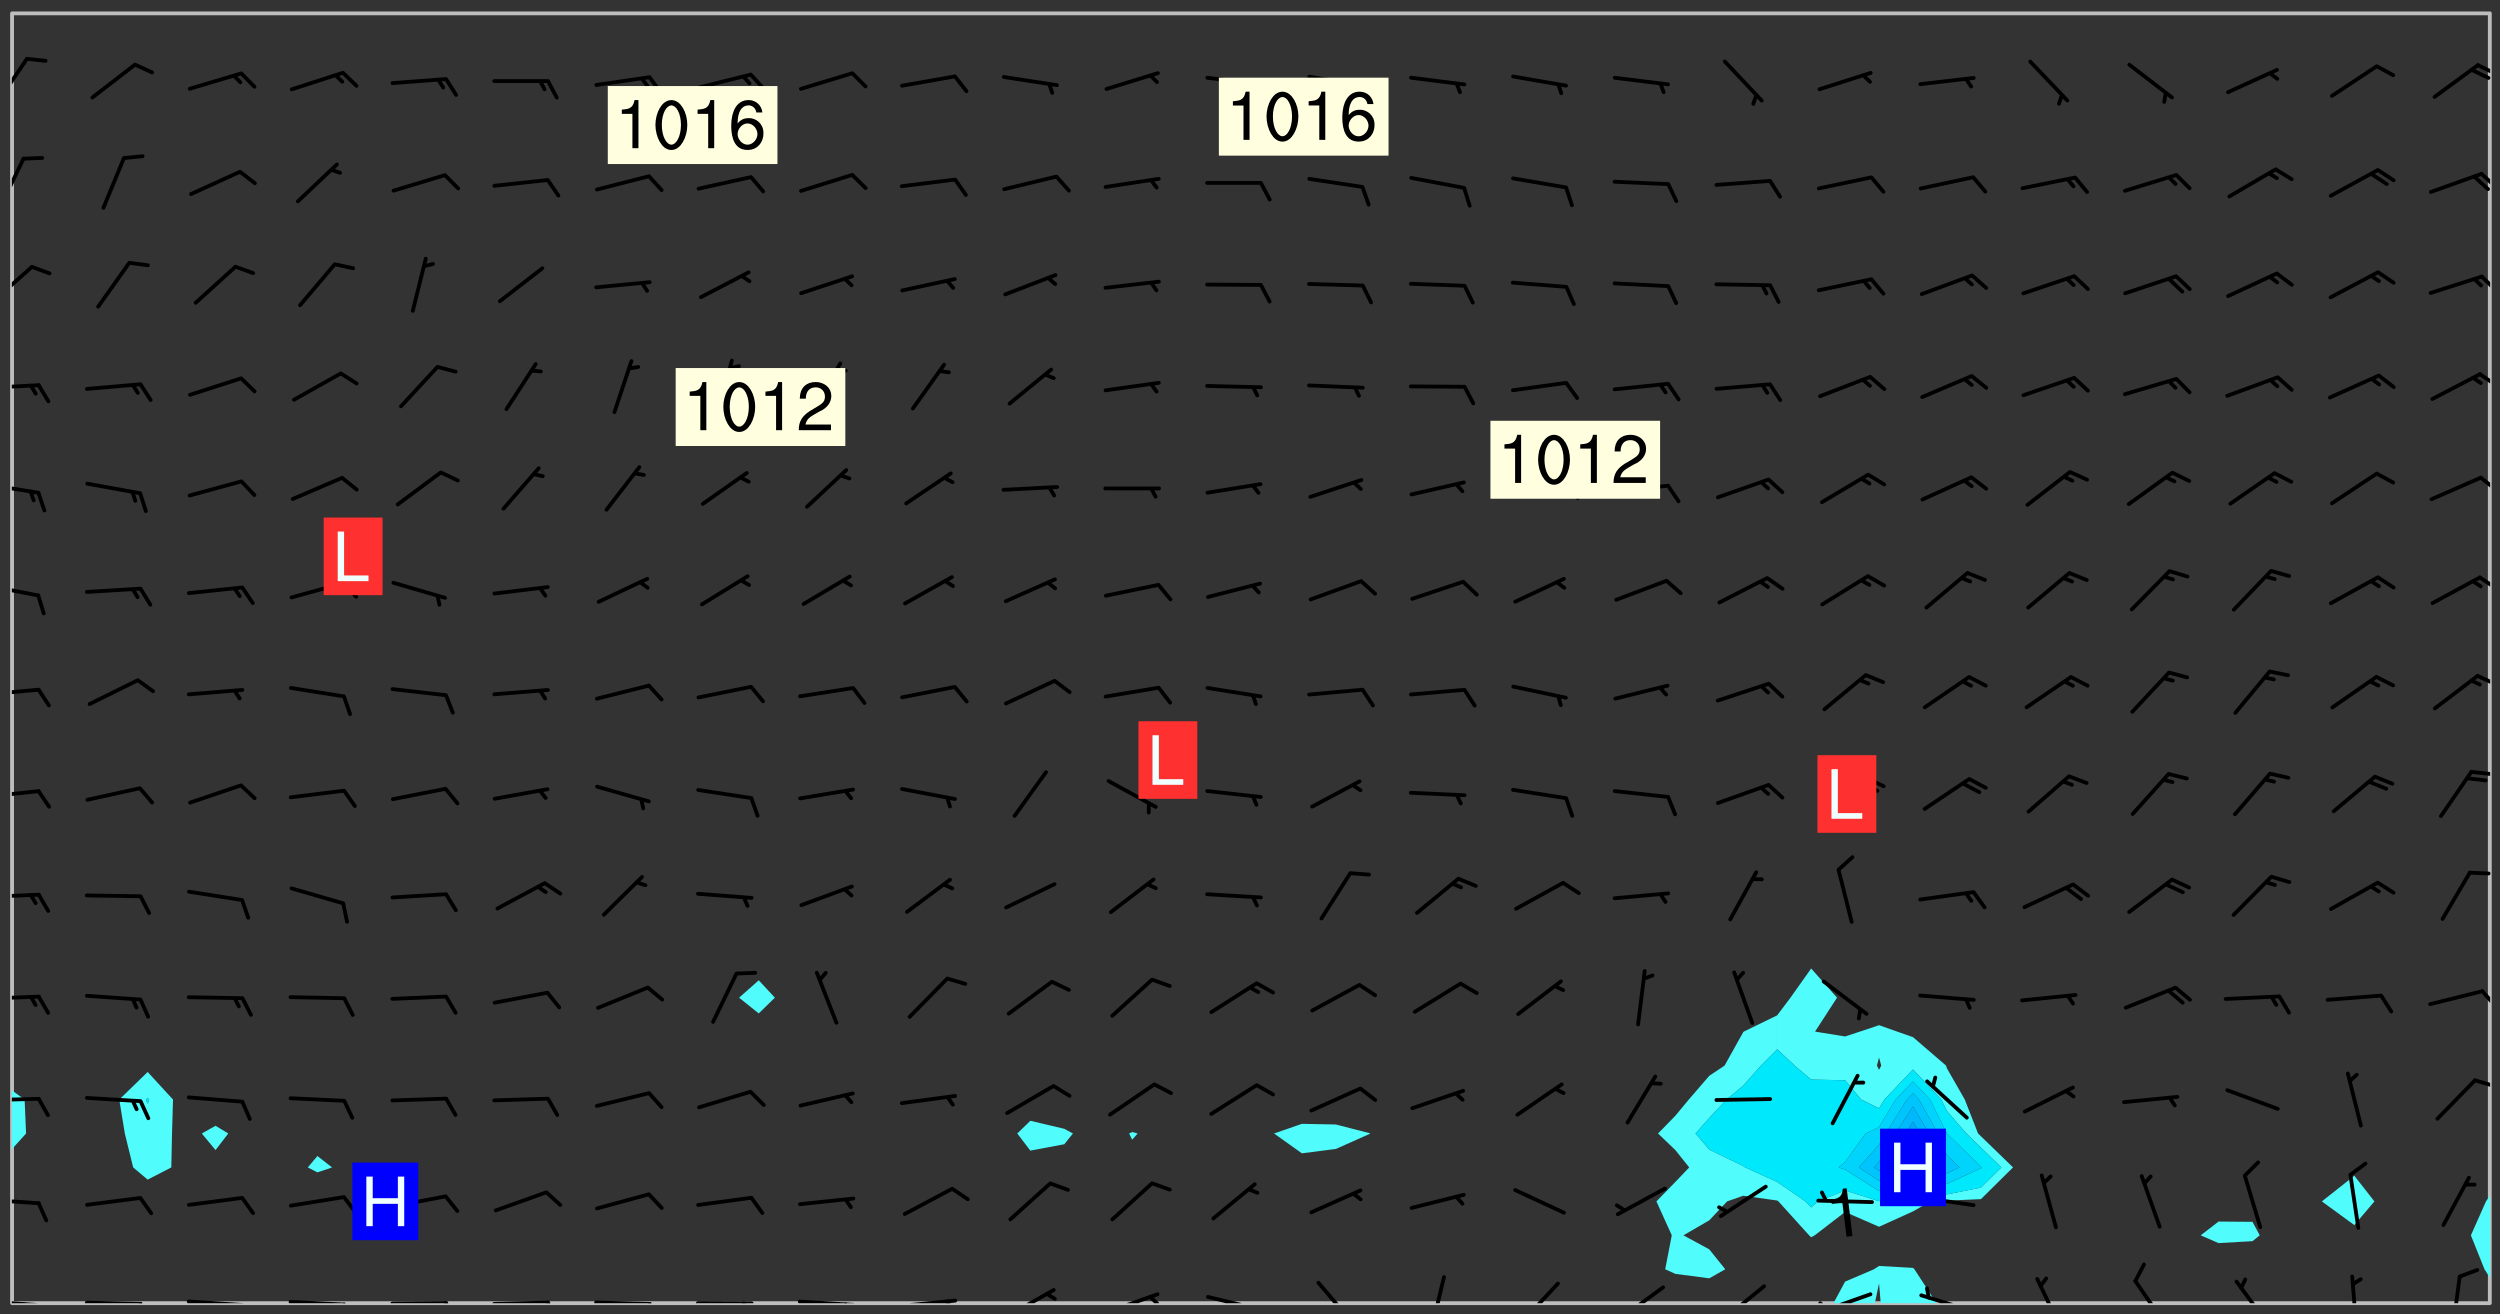 <svg xmlns="http://www.w3.org/2000/svg" role="img" xmlns:xlink="http://www.w3.org/1999/xlink" viewBox="142.45 309.95 326.84 171.84"><rect x="142.45" y="309.95" width="326.84" height="171.84" fill="#333333" stroke="none"/><defs><clipPath id="a"><path d="M144 460h1v20.328h-1zm0 0"/></clipPath><clipPath id="b"><path d="M144 311.672h1V453h-1zm0 0"/></clipPath><clipPath id="c"><path d="M144 311.672h324v168.656H144zm0 0"/></clipPath><clipPath id="d"><path d="M382 475h14v5.328h-14zm0 0"/></clipPath><clipPath id="e"><path d="M387 477h2v3.328h-2zm0 0"/></clipPath><clipPath id="f"><path d="M467 311.672h1V467h-1zm0 0"/></clipPath><clipPath id="g"><path d="M144 479h4v1.328h-4zm0 0"/></clipPath><clipPath id="h"><path d="M147 480h2v.328h-2zm0 0"/></clipPath><clipPath id="i"><path d="M153 480h9v.328h-9zm0 0"/></clipPath><clipPath id="j"><path d="M160 480h3v.328h-3zm0 0"/></clipPath><clipPath id="k"><path d="M166 479h9v1.328h-9zm0 0"/></clipPath><clipPath id="l"><path d="M173 480h3v.328h-3zm0 0"/></clipPath><clipPath id="m"><path d="M180 479h8v1.328h-8zm0 0"/></clipPath><clipPath id="n"><path d="M187 480h2v.328h-2zm0 0"/></clipPath><clipPath id="o"><path d="M193 480h9v.328h-9zm0 0"/></clipPath><clipPath id="p"><path d="M200 480h3v.328h-3zm0 0"/></clipPath><clipPath id="q"><path d="M206 479h9v1.328h-9zm0 0"/></clipPath><clipPath id="r"><path d="M213 479h3v1.328h-3zm0 0"/></clipPath><clipPath id="s"><path d="M220 479h8v1.328h-8zm0 0"/></clipPath><clipPath id="t"><path d="M227 480h2v.328h-2zm0 0"/></clipPath><clipPath id="u"><path d="M233 480h8v.328h-8zm0 0"/></clipPath><clipPath id="v"><path d="M239 480h2v.328h-2zm0 0"/></clipPath><clipPath id="w"><path d="M246 479h9v1.328h-9zm0 0"/></clipPath><clipPath id="x"><path d="M252 480h2v.328h-2zm0 0"/></clipPath><clipPath id="y"><path d="M260 479h8v1.328h-8zm0 0"/></clipPath><clipPath id="z"><path d="M266 479h2v1.328h-2zm0 0"/></clipPath><clipPath id="A"><path d="M273 478h8v2.328h-8zm0 0"/></clipPath><clipPath id="B"><path d="M279 478h2v2.328h-2zm0 0"/></clipPath><clipPath id="C"><path d="M286 478h9v2.328h-9zm0 0"/></clipPath><clipPath id="D"><path d="M292 479h2v1.328h-2zm0 0"/></clipPath><clipPath id="E"><path d="M300 479h8v1.328h-8zm0 0"/></clipPath><clipPath id="F"><path d="M305 480h2v.328h-2zm0 0"/></clipPath><clipPath id="G"><path d="M314 477h6v3.328h-6zm0 0"/></clipPath><clipPath id="H"><path d="M329 476h3v4.328h-3zm0 0"/></clipPath><clipPath id="I"><path d="M341 477h6v3.328h-6zm0 0"/></clipPath><clipPath id="J"><path d="M353 478h8v2.328h-8zm0 0"/></clipPath><clipPath id="K"><path d="M367 477h7v3.328h-7zm0 0"/></clipPath><clipPath id="L"><path d="M380 478h8v2.328h-8zm0 0"/></clipPath><clipPath id="M"><path d="M380 480h2v.328h-2zm0 0"/></clipPath><clipPath id="N"><path d="M393 479h8v1.328h-8zm0 0"/></clipPath><clipPath id="O"><path d="M408 476h5v4.328h-5zm0 0"/></clipPath><clipPath id="P"><path d="M421 477h5v3.328h-5zm0 0"/></clipPath><clipPath id="Q"><path d="M434 477h6v3.328h-6zm0 0"/></clipPath><clipPath id="R"><path d="M449 476h2v4.328h-2zm0 0"/></clipPath><clipPath id="S"><path d="M462 476h3v4.328h-3zm0 0"/></clipPath><clipPath id="T"><path d="M144 466h4v2h-4zm0 0"/></clipPath><clipPath id="U"><path d="M144 453h4v2h-4zm0 0"/></clipPath><clipPath id="V"><path d="M465 450h3v3h-3zm0 0"/></clipPath><clipPath id="W"><path d="M144 439h4v2h-4zm0 0"/></clipPath><clipPath id="X"><path d="M466 439h2v3h-2zm0 0"/></clipPath><clipPath id="Y"><path d="M144 426h4v2h-4zm0 0"/></clipPath><clipPath id="Z"><path d="M465 423h3v2h-3zm0 0"/></clipPath><clipPath id="aa"><path d="M144 413h4v2h-4zm0 0"/></clipPath><clipPath id="ab"><path d="M465 410h3v2h-3zm0 0"/></clipPath><clipPath id="ac"><path d="M144 399h4v3h-4zm0 0"/></clipPath><clipPath id="ad"><path d="M466 398h2v2h-2zm0 0"/></clipPath><clipPath id="ae"><path d="M144 386h4v3h-4zm0 0"/></clipPath><clipPath id="af"><path d="M466 385h2v3h-2zm0 0"/></clipPath><clipPath id="ag"><path d="M144 372h4v3h-4zm0 0"/></clipPath><clipPath id="ah"><path d="M466 372h2v3h-2zm0 0"/></clipPath><clipPath id="ai"><path d="M144 360h4v1h-4zm0 0"/></clipPath><clipPath id="aj"><path d="M466 358h2v3h-2zm0 0"/></clipPath><clipPath id="ak"><path d="M144 344h3v6h-3zm0 0"/></clipPath><clipPath id="al"><path d="M466 345h2v4h-2zm0 0"/></clipPath><clipPath id="am"><path d="M144 330h2v8h-2zm0 0"/></clipPath><clipPath id="an"><path d="M466 332h2v3h-2zm0 0"/></clipPath><clipPath id="ao"><path d="M144 317h3v7h-3zm0 0"/></clipPath><clipPath id="ap"><path d="M466 318h2v2h-2zm0 0"/></clipPath><clipPath id="aq"><path d="M465 318h3v3h-3zm0 0"/></clipPath><g id="ar" clip-path="url(#clip1)"><path fill="#fff" fill-opacity="0" fill-rule="evenodd" d="M0 0h1000v1000H0zm0 0"/><path fill="#d3d3d3" fill-opacity="0" fill-rule="evenodd" d="M162.152 355.867l-.234.293.059.234.117.172.176.234.293.348.113.059.117-.172.059-.234.176-.176.465-.176h.699l.234.293.289.816.059.176.176.23.352.234.699.699.172.176.234.348.234.41.289.582.41.465.23.234.234.176.117.23.176.293.172 1.164v.234l.059.289.059.117.117.117.348.41.117.172.176.176.176.234.117.172.172.352.059.234.234.406.234-.059-.176.176-.059.93h-.582l-.234-.113-.348.113-.117.117-.059.293-.059.176-.117.172-.465.293-.059.234-.059.113v.645l.059.172v.41l.059.059v.406l.059.406.117.176.059.059.23.641-.059.293v.699l-.059.582v.234l-.059.23-.055.352v1.922l.055.117h.426l-.367.117-.023.352.891 1.168 1.742.539 1.34.359v.539l.09.809.535.715 1.52.27.891-.086.09 1.164.535.18 1.16-.18 2.055-.984 1.16-.363 1.879-.176 1.695-.18-.18.719-1.516.086-1.25.09-.805.27-1.074.809.27.719.535.898-.18.625-.266.809.266 1.078.625.898.805.18 1.25-.18-.266.723.098.504.055.293v.172l.059.293v.406l.176.117.352.117h.406l.293-.176.113-.117.059-.117.117-.23.059-.176.352-.465.23-.176.176-.059.176.059.059.176.117.988.055.469.059.172.117.234.176.059.816.059h.289l.117.234.059.406.059.352v1.105l.117.293.117.348.289.699.176.352.582.754.352.176.172.059.469.234.641.465.348.234.293.176.293.055.23.062.816.348.293.176.113.172.352.352.117.176.523.641v.289l.059.352v.348l.059.352.059.289.117.059.172.059h.176l.582.234.176.117.176.289.176.234.113.234.293.23.117.117v.41l.059.055.289.234.234.117.059.117.117.172.059.117.23.234.059.176.234.059.117.059-.117.113-.059.117v.117l-.117.293-.117.289v.582l.176.117.117.059.059.117.117.117.113.059.176.348.059.352.059.406v.176l-.059.176-.117.699v.172l.117.176.293.293h.406l.176.117.117.172.117.293v.234h-.527l-.23-.234h-.234l-.176.059-.059.699.059.348.117.176.176.41.117.23.289.469.176.055h.523l.234.059.758.641.059.293v.234l.059.059.23.348v.352l-.117.172v.293l.293.289.293.176.172.059.293.176.293.117.582.406.289.234.293.176.219.16.016.012.23.176.641.523.176.234.117.176.176.176.113.172v.641l.117.176.469.117.582.117.234.059.23.113.293.117.113.059.586.352.289.172.176.062.176.055.176.059.699.352.289.176.234.055.289.176.234.117.641.406.293.117.172.059.234.059.41.059.23.059.234.117.059.172-.41.176.469.059.059.293.113.234.176.055.234.059.176.059.406.117.641.234.117.172.059.234v.176l-.059.117-.059.406.234.234.117.059.348.117.641.23.176.117.289.117.176.176.234.465.582 1.105.176.176.348.176.176.117.352.117 1.047.523.234.059.465.113.293.059.465.176.758.582.234.234.348.465.176.176.289.234.816.699.293.176.289.289.293.176.293.289.695.641.176.176.293.234.289.234.469.289.641.582.348.234.234.293.348.348.352.465.934.992.348.406.117.176.234.059.113.117.645.176.23.113.234.059.293.176.23.117.934.699.406.406.234.176.406.176.234.117.816.348.348.234.234.117.293.289.23.117.758.352.352.172.23.059.293.117.234.059.871.176h.816l.469.23.172.059.875.699.465.117.293.059.176.059.23.059.469.059.348.059.352.059.406.059h.293l.172.059v.23l.176.176h.293l.348.059.352.059.699.117h.641l.465-.234.293-.176.172-.117.41-.172.289-.176.934-.465.469-.293.523-.293.465-.172.465-.176 1.051-.465.289-.117.41-.117.289-.117.527-.176 1.516-.699.582-.348.289-.059.293-.059.348-.117.875-.23.352-.117h.113l.234-.059.875-.234.234-.059h.812l.352-.059.816-.117.172-.059.352-.055.293-.059.23-.059.816-.176.176-.059h.348l.234-.059.465-.117.758-.172.234-.059h.348l.41-.117.289-.059 1.285-.059h.289l.41-.059.23-.059h.176l.875-.117h.406l.41-.117h.348l.352-.113.871-.059h1.75l1.047.289.41.117.289.117.352.117.289.117 1.051.172.289.059h.293l.293.059.172.059.41.059.172.059.117.059h.117l.117.059.352.059h.113l.41.066 1.922.395 1.926.395 1.52.449 1.695.719 2.145.805 1.605-.719 1.43-.805 1.16-1.078 1.25-.449 3.035-.719 1.875-.359 2.145-1.348 2.234-1.254 2.5-1.258 1.695-.449 1.785-.18 1.16-.27.625.539 1.34-.27.715-.988.984-1.344.445-.18.805-.359 1.875-.539 1.785-.449 1.25-.27 1.16-.09 1.699-.09 1.961-.27 1.25-.09h.539l.625-.09h.891l2.145-.18 2.41-.18 2.59-.09 1.695.18 1.609.09 1.43.359 1.16.719 1.875.988 1.16 1.527.266.715.629.09.355.898.535.539.535 1.527 1.074.359h.535l-.805.535.09 1.707.715 2.695.891.805.895.988.715 1.258 1.785.539 1.52-.18.355 1.344 1.609-.805.98-.539.27.27.316-.215.219-.145.801.449.449-.359h.355l.535-.27.539-.719.535-.27.625-.988 1.16.449.84.371 1.395.617 1.695-.18h1.605l1.785.09.18-1.707.535-1.344.805.27.492.848.402.406-.09.539v.359l.715.449.711-.27h1.43l.359.988.445 1.258.715 1.344 1.25.629 1.695.629.715-.18.18-.539.98-.09.449.359.086 1.258-.266.629-.535.18v.539l.715.984.266.539.984.988.801 1.078-.266.359-.09.898-.625 2.332-.355 2.066-.09 1.793-.18.719-.09.539v1.438l-.98 1.883-.359 1.707-.535.898-.805 1.168-.266.539 2.055 1.254.086.359-.355.539-.09-.18v.809l.09 1.438-.445.715-1.074.094-.266.715.535.898.805.719 1.16.809 1.34.27.445.359-.355.449-1.789-.09-1.25-.449-.715-.719-.625-.09-.176 3.59-.188 1.309h89.359V311.703h-55.27v49.082l.762.125 3.289.543 2.023 2.836v2.754l2.352.332 2.348.332h4.051l-1.379 4.16-2.023.707-2.023.703-.543.344-2.594 1.617-.188.117-2.023-2.078-.73-2.742-2.672-2.078-1.375-3.5-.066-.082-1.957-2.672 2.75-1.418v-49.082H294.422v91.414l.117.031.133.012.074.074.105.047.09.059.086.059.09.059.297.297.059.09.031.117.027.117.016.137-.031.117-.059.09-.059.086-.043.105-.047.102-.027.121v.145l.176.27.148.148.074.086.074.074.043.105.062.09.059.086.043.105.059.09.047.102.043.105.059.086.117.18.074.074.062.086.059.09.043.105.059.09.059.086.062.09.059.09.043.102.117.18.074.074.059.086.074.074.09.059.105.047h.148l.133-.016.133.016.102-.047.074-.074.047-.102-.016-.133v-.148l-.047-.105-.027-.117-.047-.102-.027-.121-.043-.102-.062-.09-.043-.102-.043-.105-.031-.117-.016-.133-.012-.137.086-.059.059-.086.121-.031.043.105.016.133v.117l.059.102.059.09.09.059.148.148.059.09.043.105-.012.102.086.059.105.047.086.059.09.059.074.074-.117.027-.105.047-.086.059-.074.074-.059.09-.062.086-.027.121-.047.102-.043.105-.031.117-.012.133-.016.133v.148l.027.117.047.105.043.102.059.09.074.074.09.059.074.074.09.059.059.09.043.105.047.102.117.031.133.016h.148l.117-.031.105.043.043.105.047.102.027.121L299.5 410l.027.117.031.121.027.117.105.043.102.047.133-.016.148.148.062.086.074.074.07.074.09.062.105.043.102.043.117.031.137.016.117-.031.074-.074.027-.117-.012-.133-.031-.121-.027-.117.043-.105h.117l.09.062.117.027h.148l.133.016h.148l.133.016.133-.016h.148l.133-.016.133-.012.137.012.117-.027.133-.016.191-.059-.059.176-.016.133-.027.121-.016.133-.059.086-.133.016-.105.047-.105.043-.117.031-.117.027-.266.031h-.148l-.133.016-.074.074.059.086.148.148.117.18.074.07.09.062.09.059.086.059.09.059.102.043.105.062.105.043.086.059.105.047.102.043.18.117.059.09-.043.102-.047.105.016.133.223.223.059.09.043.102.031.121.043.102.016.133.031.117.012.137.031.117.148.148.102.043.105.043.117.031.133.016.137.016h.117l.117-.031.09-.059.043-.105.047-.102.043-.105.031-.117.012-.133v-.148l-.012-.133-.016-.133-.031-.117-.043-.105-.047-.105-.043-.102-.043-.105-.016-.133.016-.133.027-.117.031-.117.027-.121.047-.102.09-.059.086-.062.074-.074.09-.059.223-.223.059-.086.074-.074.117-.18.059-.086v-.148l-.074-.074-.102-.047-.105-.043-.102-.043-.059-.09-.047-.105-.027-.117.09-.059.117-.031.102-.043.18-.117.148-.148.012-.133-.012-.105-.09-.059-.133.016h-.148l-.133.016-.133-.016-.121-.031-.086-.059-.074-.074-.059-.09-.062-.086-.117-.18-.059-.086.031-.121.086-.059.121-.031.059-.086v-.121l-.031-.117-.059-.09-.059-.086-.047-.105-.027-.117-.016-.133.059-.09.074-.074.09-.059.117-.18.074-.074.059-.086.148-.148.121-.031.133-.016.133.016.074.074.043.105.016.133-.031.117-.117.031-.133.012-.148.148-.043.105-.047.102-.027.121-.031.117v.148l.031.117.043.105.059.09.074.07.074.074.117.031.121.027.117-.027.133-.016h.117l.09.059.074.074.047.105.059.086.102.047.133.016.105.043.086.059-.012.105-.074.074-.18.117-.059.09-.09.059-.07.074-.074.074-.062.09-.027.117-.016.133.016.133-.016.133v.148l.016.133.027.117.031.121.074.074.09.059.086.059.09.059.117.031v.086l-.102.047-.09.059-.266.031-.117.027h-.148l-.105.043-.102.047-.059.09-.062.234-.012.133-.031.121-.016.133v.293l-.012.133.012.137.016.133.133.016.133.012.121.031.086.059.074.074.047.105.043.102.016.133v.445l-.016.133v.445l.031.266.027.117.016.133.031.117.086.211.031.266v.148l-.031.117-.027.117-.031.121-.027.117-.031.117-.031.121-.012.133-.016.133.09.059.117-.031.102.016.047.105-.031.266v.441l-.043.105-.047.105-.043.102-.043.105-.059.086-.031.121-.043.117-.031.117-.016.133.016.133.059.09.105.047.086.059.059.086-.012.137-.031.117-.043.102v.445l-.016.133v.148l-.031.117-.043.105-.027.117-.047.105-.043.102-.031.121-.027.117-.031.133-.031.117-.027.117-.043.105-.031.117-.031.121-.012.133-.016.133v.297l.027.117v.148l.047.398.027.117.059.09.121.031h.148l.133-.016.059.09v.117l-.059.09-.09.059-.102.043-.105.047-.09.059-.086.059-.137.016-.117-.031-.133-.016-.102.047-.062.086-.012.137-.016.133-.031.117-.027.117-.016.133-.031.121v.297l.016.133.031.117v.148l.012.133v.148l-.027.117-.047.102-.027.121-.031.117-.059.09-.074.074-.102.043-.105.047-.117.027-.121.031-.102-.047.059-.086.105-.047.027-.117.031-.117.027-.121.031-.117v-.148l.016-.133-.031-.117-.043-.105-.105.016-.074.074-.102.043-.09.062-.074.074-.043.102-.016.133-.031.117L304.25 426l-.031.117-.027.117-.031.121-.027.117-.031.117-.043.105-.09.059h-.09l-.117-.031-.031-.086.016-.137-.031-.117v-.148l-.012-.133v-.148l-.062-.234-.027-.121-.043-.102-.047-.105-.059-.086-.059-.09-.043-.105-.062-.086-.148-.148-.07-.074-.105-.047-.105-.043-.102-.043-.297-.297-.09-.074-.086-.059-.105-.043-.09-.062-.086-.059-.105-.043-.09-.059-.086-.062-.074-.07-.105-.047-.086-.059-.105-.043-.09-.062-.102-.043-.105-.043-.086-.059-.105-.047-.105-.043-.102-.047-.09-.059-.102-.043-.105-.043-.09-.062-.117-.027-.133-.016-.133.016H299.75l-.133.016-.117-.031-.09-.059-.074-.074-.09-.059-.102-.047h-.148l-.121-.027-.102-.043-.074-.074-.117-.18-.09-.059-.102-.043-.09-.062-.105-.043-.09-.059-.086-.059-.105-.047-.059-.086-.059-.09-.043-.105-.047-.102-.074-.074-.086-.059-.074-.074-.09-.059-.223-.223-.043-.105-.031-.266.105-.043h.145l.105.043.074.074.09.059.086.059.105.047.09.059.148.148.07.074.148.148.062.086.074.074.086.059.074.074.09.062.09.059.086.059.27.176.102.047.105.043.102.043.047-.074.059-.086.074-.074.07-.074.105.043.074.074.059.09.043.102.047.105.043.105.121.027.117-.027.074-.09.043-.105.059-.09.074-.074.105-.043.117-.027.133.012.09.059.148.148.059.09.043.105.047.102.043.105.043.102.105.047.105.043.133.016.086-.059.059-.09.074-.074.105-.043.117.027.105.047.102.043.105.043.102.047.18.117v.117l-.016.133.016.133.016.137.059.086.102.047.121.027.117.031h.148l.117-.031.059-.09.18-.117.059-.09.074-.074.059-.086.117-.18.18-.117.117.031.09.059.043.074-.016.133v.117l.09.059h.148l.133-.016.133-.012.266-.031.105-.043.117-.031.121-.027.074-.074.07-.074.062-.09-.016-.105-.047-.102-.102-.043-.105-.016-.117.027-.266.031h-.148l-.074-.074-.09-.059-.117-.031-.117-.027-.133-.016h-.148l-.133.016h-.297l-.105-.047-.148-.148-.043-.102-.059-.09.223-.223.086-.059.105-.043.117-.031.133-.016.133.016.137.016.102.043.133-.012.09-.062.102-.043.062-.09-.047-.102-.09-.059-.117-.031-.102-.043-.059-.09-.062-.09v-.117l.016-.133.105-.047.074-.07v-.121l-.09-.059-.031-.117.09-.059.074-.074.043-.105.059-.09.047-.102.016-.133v-.148l-.047-.105-.043-.102-.09-.059-.133-.016-.102-.043-.137-.016-.117-.031h-.445l-.133-.016-.133-.012-.133-.016-.117-.031h-.148l-.133-.016-.133-.012-.266-.031-.121-.043-.086-.059-.074-.074v-.148l.012-.133.105-.047.102-.043.133-.016h.152l.133-.016h.293l.121.031.102.043.09.059.234.062.121-.047.09-.059.102-.043.133-.016.105.043.102.047.133.012.121-.027h.145l.121-.031.117-.027.105-.047.074-.074.086-.059.148-.148.059-.086.047-.105.027-.117.016-.105-.102-.043-.09-.059-.117-.031-.105-.043-.09-.062-.074-.086-.074-.074-.102-.043-.105-.047-.102-.043-.059-.09-.047-.102-.086-.211-.062-.086-.059-.09-.074-.074-.086-.059h-.27l-.117.031-.09.059-.102.043-.133.016-.105-.016-.027-.117-.062-.09-.117-.031-.102-.043-.148-.148-.031-.117-.016-.105.074-.074.18-.117.117-.027.117-.031.137.016.102.043.105.043.102.047.105.043.117.031.133.016.117.027.133.016.105-.016.09-.059-.074-.074-.105-.043-.074-.074-.074-.09-.148-.148-.086-.059-.09-.059-.074-.074-.09-.059-.102-.047-.121-.027-.102-.047-.105-.043-.117-.031-.102-.043-.121-.031h-.148l-.117.031-.105.043-.086.062-.18.117-.086.059-.09.059-.105.047-.086.059-.105.043-.102.043-.105.047-.074.074-.059.09-.059.086-.047.105-.059.086-.074.074-.133-.012-.117-.031h-.117l-.074.074-.09.059-.074.074-.09.059-.086.059-.105.047-.102.043-.137.016-.102-.043-.148-.148-.105-.047h-.086l-.105.047-.102.043-.121.031-.117-.031-.074-.074v-.117l.031-.121.074-.07.059-.09.074-.074.117-.031.105-.043h.293l.133-.016.137-.016.102-.043.09-.059.102-.047.09-.059.133-.012.09.059.133.012.09-.059.086-.059.105-.043.09-.059.086-.062.09-.059.148-.148.059-.086.059-.09.105-.043.133-.016.117.027.121.031.059-.059.059-.09.031-.266.027-.117.105.012.133.016.102-.043.09-.059.059-.09.074-.074.059-.09.047-.102.012-.133-.012-.133-.047-.105-.148-.148-.059-.09-.059-.086-.043-.105v-.445l.016-.133v-.148l.012-.133-.059-.059-.09.059-.102-.043-.18-.117-.086-.059-.062-.09-.059-.09-.074-.074-.086-.059-.121.031-.102.012-.105.047-.086.059-.105.043-.148.148-.09.059-.086.059-.09.062-.105.043-.133.016v-.121l.105-.043.117-.031.074-.07.043-.105v-.148l-.027-.117-.148-.148-.133-.016h-.148l-.117.031-.105.043-.102.043-.09.062-.117.027-.074-.074.012-.133-.043-.102-.043-.105-.09-.059-.117.027-.121.031-.117.031-.102.043-.121.031-.102.043-.105.043-.09.059-.102.016v-.117l.016-.133-.059-.09-.074.043-.148.148-.059.09-.074.074-.047.105-.043.102-.074.074-.059.09-.074.074-.059.086-.074.074-.09.062-.074.07-.074.074-.102.016-.133.016-.105-.043v-.121l.148-.148.043-.102.059-.09.047-.102.043-.105.059-.09.031-.117.043-.102.031-.121.027-.117.047-.105.043-.102.043-.105.074-.07.09-.062.09-.059.102-.043h.297l.266-.031.105-.043-.074-.074-.117-.031-.105-.043-.09-.059-.102-.047-.09-.059-.102-.043-.105-.043-.09-.062-.086-.059-.105-.043-.102-.043-.121-.031-.117-.031-.102-.043L297.5 410.25l-.102-.043-.09-.059-.043-.105-.016-.133.102-.043.133-.016.137.016.133-.016.102-.043.059-.09.016-.105-.09-.059-.074-.074-.102-.043-.09-.059-.148-.148-.043-.105-.016-.133v-.293l-.059-.09-.09-.059-.074-.074-.043-.105-.031-.117-.059-.09-.074-.074-.117-.027-.074-.074-.09-.059-.09-.062-.086-.059-.074-.074-.059-.086-.047-.105-.086-.059-.148-.148-.195-.059-.133.016-.102.043-.074.074-.047.102-.043.105-.059.09-.059.086-.297.297-.09.059h-.086l-.062-.086-.043-.105.031-.117.059-.09.027-.117-.012-.133-.09-.062-.105.047-.117.027-.117.031-.27.176-.102.047-.117.027-.105.047-.09.059-.102.043-.059-.086-.047-.105.016-.133.047-.105.07-.074.074-.07.059-.09v-.148l-.043-.105h-.238l-.102.047-.031.117-.027.117-.031.121-.074.043-.133.016-.074-.047-.043-.102-.043-.105-.047-.102-.043-.105-.121.031-.102.043-.133.016-.117.031-.105.043-.09.059-.102.047-.121.027-.133.016-.102-.043-.059-.09-.047-.105-.043-.102-.043-.105v-.117l.059-.09.086-.059.18-.117.102-.047.105-.043.105-.059.102-.043.09-.062.102-.043.105-.059.102-.047.09-.059.105-.043.102-.043.09-.062.102-.043.137-.016.117.031.102.043.121.031.102.043.105.047.102.043.105.043.102.047.105.043.102.043.105.047.086.059.105.043.117.031.105.043.102.047.09.059.105.043.102.043.105.047.117.027.102.047.121.027h.148l.086-.059.016-.102.059-.09-.027-.117-.074-.074-.117-.18-.074-.074-.09-.074-.18-.117-.086-.059-.105-.043-.102-.047-.27-.176-.059-.09-.074-.074-.059-.09-.043-.102-.031-.117-.016-.137v-.562l-.012-.133-.016-.133-.031-.117-.016-.133-.012-.133-.031-.121-.223-.223-.059-.086-.016-.105.031-.117.133-.016v-91.414H172.992v1.453l-.059.234-.352 1.051-.172.523-.117.348-.176.41-.117.172-.234.293-.23.059h-.352l-.117.059-.23.406v.293l.117.176.23.23.117.234.641.758.293.465.176.234.23.352.234.348.641.816.176.465.172.41.117.695.176.469.117 1.398.059.465v.875l.117 1.047v4.781l-.059.465-.352 1.281-.176.523-.113.41-.352.93L172.934 336l-.234.582-.117.176-.172.348-.176.406-.352.816-.059.293-.113.293-.117.289-.059.176-.117.875-.059.406-.059.117-.059.176-.059.172-.23.527-.117.172v.234l-.117.234-.059.172-.176.586v.289l-.059.176v.293l-.059.113-.059.527v.172l-.055.234v2.621l-.176.816-.117.176-.176.234-.117.172-.113.234-.586.934-.23.289-.293.465-.176.234-.289.352-.352.699-.113.23-.176.41-.176.23-.406.527-.816.699-.293.172-.289.234-.176.117-.176.176-.523.406-.527.176-.172.176-.234.055-.641.176h-.758m12.211 31.023l-1.074.449.359.895 1.25-.715.445-.539-.98-.09"/><path fill="#d3d3d3" fill-opacity="0" fill-rule="evenodd" d="M201.508 416.598h-.895l.449.629.98.359.805-.09.445-.988-.176.09-.715-.355-.895.355m154.621 59.07l-.059-.523v-.293l.113-.293.059-.23.469-.469h.113l.117-.113.117-.059h.176l.234-.059h.348l.234.059.117.059.23.172.059.176.117.582v.293l-.117.176-.172.289-.176.176-.527.523-.23.234-.117.059h-.176l-.117-.059-.406-.293-.176-.117-.117-.059-.059-.113-.055-.117m6.641-10.957l-.059-.172v-1.109l.059-.172.176-.059.172-.059h.176l.234-.059.117.059.059.699-.059.172-.117.176-.117.059-.234.523-.113.059h-.234l-.059-.117m9.613-14.391l-.117-.176v-.699l.293-.875.117-.172.176-.352.113-.23.117-.293.352-.758.117-.23.172-.234h.176l.117-.059h.641l.117.059.234.234.172.113.352.293.117.117.113.176v.113l.117.059.117.117v.699l-.059.176v.23l-.059.176-.348 1.051-.117.23-.117.234-.117.059-.23.234-.641.289h-.875l-.41-.117-.641-.465"/><path fill="none" stroke="#bebebe" stroke-linecap="round" stroke-linejoin="round" stroke-miterlimit="10" stroke-width=".5" d="M467.957 311.695H144.027v168.625h323.93v-168.625"/><g clip-path="url(#a)"><path fill="#fff" fill-opacity="0" fill-rule="evenodd" d="M144 475.891v4.438h.004H144V460.191v15.699"/></g><g clip-path="url(#b)"><path fill="#fff" fill-opacity="0" fill-rule="evenodd" d="M144 449.262v3.227-140.816h.004H144v137.59"/></g><path fill="#50fcfc" fill-rule="evenodd" d="M144 452.488v7.703h.004v-7.699l-.004-.004"/><g clip-path="url(#c)"><path fill="#fff" fill-opacity="0" fill-rule="evenodd" d="M144.004 480.328V460.191l1.855-2.055-.191-4.438-1.664-1.207V311.672h17.75v138.422l-3.711 3.605.727 4.438 1.094 4.438 1.891 1.594 3.094-1.594.094-4.438.129-4.438-3.316-3.605V311.672h8.875v145.457l-1.797 1.008 1.797 2.168 1.664-2.168-1.664-1.008V311.672h13.316v149.41l-1.254 1.492 1.254.648 1.918-.648-1.918-1.492V311.672h57.699v126.438l-2.57 2.273 2.57 2.059 2.109-2.059-2.109-2.273v-126.438h35.508v144.801l-1.707 1.664 1.707 2.242 4.438-.836 1.133-1.406-1.133-.613-4.438-1.051V311.672h13.312v146.27l-.398.195.398.816.715-.816-.715-.195V311.672h22.191V456.875l-3.641 1.262 3.641 2.594 4.441-.57 4.438-1.98.031-.043-.031-.031-4.438-1.145-4.441-.086V311.672h66.578v124.898l-2.703 3.812-1.738 2.309-4.375 2.129-.062.066-2.441 4.375-1.996 1.332-2.68 3.105-1.758 2.121-2.262 2.316 2.262 2.172 1.812 2.266-1.812 1.895-2.477 2.547 2.012 4.438-.859 4.438 1.324.602 4.438.582 2.09-1.184-2.09-2.602-3.379-1.836 3.379-1.961 2.336-2.477 2.102-.738 4.438.625.164.113 4.012 4.438.266.258.465-.258 3.973-3.055 4.438 1.938 4.438-2.012 2.309-1.309 2.129-.102 4.441-.188 4.203-4.152-4.203-4.078-.371-.359-1.738-4.438-2.332-4.074-.117-.363-4.32-3.719-2.07-.723-2.367-.84-2.508.84-1.93.637-3.93-.637 2.875-4.438-3.383-3.812V311.672h53.258v157.98l-2.332 1.801 2.332 1.016 4.438-.254.949-.762-.949-1.766-4.438-.035V311.672h17.754v151.988L446 467.016l4.246 3.098 2.625-3.098-2.625-3.355V311.672h17.75v154.559l-.539.785-1.973 4.438 1.777 4.438.734 1.129v3.309h-72.375l-2.887-4.438-.188-.184-4.438-.25-.668.434-3.77 1.609-1.523 2.828H144.004"/></g><path fill="#50fcfc" fill-rule="evenodd" d="M145.859 458.137l-1.855 2.055v-7.699l1.664 1.207.191 4.438m12.91 0l-.727-4.438 3.711-3.605v3.383l-.23.223.23.555.203-.555-.203-.223v-3.383l3.316 3.605-.129 4.438-.094 4.438-3.094 1.594-1.891-1.594-1.094-4.438"/><path fill="#00e8fc" fill-rule="evenodd" d="M161.754 454.254l-.23-.555.23-.223.203.223-.203.555"/><path fill="#50fcfc" fill-rule="evenodd" d="M170.629 460.305l-1.797-2.168 1.797-1.008 1.664 1.008-1.664 2.168m13.316 2.918l-1.254-.648 1.254-1.492 1.918 1.492-1.918.648m57.699-20.781l-2.57-2.059 2.57-2.273 2.109 2.273-2.109 2.059m35.508 17.938l-1.707-2.242 1.707-1.664 4.438 1.051 1.133.613-1.133 1.406-4.438.836m13.312-1.426l-.398-.816.398-.195.715.195-.715.816m22.191 1.777l-3.641-2.594 3.641-1.262 4.441.086 4.438 1.145.031.031-.031.043-4.438 1.98-4.441.57m48.359 10.723l-2.012-4.438 2.477-2.547 1.812-1.895-1.812-2.266-2.262-2.172 2.262-2.316 1.758-2.121 2.68-3.105 1.996-1.332 2.441-4.375.062-.066 4.375-2.129v4.434l-2.121 2.137-2.316 2.609-2.191 1.828-2.246 2.406-1.801 2.031 1.801 2.109 4.438 2.156.25.172 4.188 1.902 3.695 2.539.746.793.867-.793 3.57-1.426 4.438 1.395 4.438-.805 4.438-.086 4.441-.883 2.672-2.637-2.672-2.59-1.898-1.848-2.543-2.93-.746-1.508-3.691-3.934-3.742 3.934-.695 1.152-2.348-1.152-2.09-2.52-4.438-.086-2.164-1.832-2.277-2.137v-4.434l1.738-2.309 2.703-3.812 3.383 3.812-2.875 4.438 3.93.637 1.93-.637 2.508-.84v4.234l-.277 1.047.277.559.285-.559-.285-1.047v-4.234l2.367.84 2.07.723 4.32 3.719.117.363 2.332 4.074 1.738 4.438.371.359 4.203 4.078-4.203 4.152-4.441.188-2.129.102-2.309 1.309-4.438 2.012-4.438-1.938-3.973 3.055-.465.258-.266-.258-4.012-4.438-.164-.113-4.438-.625-2.102.738-2.336 2.477-3.379 1.961 3.379 1.836 2.09 2.602-2.09 1.184-4.438-.582-1.324-.602.859-4.438"/><path fill="#00e8fc" fill-rule="evenodd" d="M365.918 460.246l-1.801-2.109 1.801-2.031 2.246-2.406 2.191-1.828 2.316-2.609 2.121-2.137 2.277 2.137 2.164 1.832 4.438.086 2.09 2.52 2.348 1.152.695-1.152 3.742-3.934v1.551l-2.266 2.383-2.172 3.598-1.758.84-2.68 3.723-.844.715.844.277 4.438 2.805 4.438-1.074 4.438.141 4.441-2.031.117-.117-.117-.113-4.441-4.32v-.004l-2.203-4.438-2.234-2.383v-1.551l3.691 3.934.746 1.508 2.543 2.93 1.898 1.848 2.672 2.59-2.672 2.637-4.441.883-4.438.086-4.438.805-4.438-1.395-3.57 1.426-.867.793-.746-.793-3.695-2.539-4.188-1.902-.25-.172-4.438-2.156"/><path fill="#00d4fc" fill-rule="evenodd" d="M383.672 462.852l-.844-.277.844-.715 2.68-3.723 1.758-.84 2.172-3.598 2.266-2.383v1.551l-.789.832-2.805 4.438-.844 1.473-2.641 2.965 2.641 1.754 4.438-1.344 4.438.367 1.652-.777-1.652-1.602-1.172-2.836-2.484-4.438-.781-.832v-1.551l2.234 2.383 2.203 4.438v.004l4.441 4.32.117.113-.117.117-4.441 2.031-4.438-.141-4.438 1.074-4.438-2.805"/><g clip-path="url(#d)"><path fill="#50fcfc" fill-rule="evenodd" d="M382.148 480.328l1.523-2.828 3.77-1.609.668-.434 4.438.25.188.184 2.887 4.438h-7.293l-.219-2.594-.551 2.594h-5.41"/></g><path fill="#00c4fc" fill-rule="evenodd" d="M388.109 464.328l-2.641-1.754 2.641-2.965.844-1.473 2.805-4.438.789-.832v1.746l-2.305 3.523-2.133 3.719-.641.719.641.426 1.336-.426 3.102-1.301 2.098-3.137-2.098-3.523v-1.746l.781.832 2.484 4.438 1.172 2.836 1.652 1.602-1.652.777-4.438-.367-4.438 1.344"/><path fill="#00b8fc" fill-rule="evenodd" d="M388.109 463l-.641-.426.641-.719 2.133-3.719 2.305-3.523v1.969l-1.016 1.555 1.016 1.383.926-1.383-.926-1.555v-1.969l2.098 3.523-2.098 3.137-3.102 1.301-1.336.426"/><g clip-path="url(#e)"><path fill="#fff" fill-opacity="0" fill-rule="evenodd" d="M388.109 477.734l-.551 2.594h.77l-.219-2.594"/></g><path fill="#fff" fill-opacity="0" fill-rule="evenodd" d="M388.109 448.215l-.277 1.047.277.559.285-.559-.285-1.047"/><path fill="#00a8fc" fill-rule="evenodd" d="M392.547 459.52l-1.016-1.383 1.016-1.555.926 1.555-.926 1.383"/><path fill="#50fcfc" fill-rule="evenodd" d="M432.492 472.469l-2.332-1.016 2.332-1.801 4.438.035.949 1.766-.949.762-4.438.254m17.754-2.355L446 467.016l4.246-3.355 2.625 3.355-2.625 3.098m17.016 5.777l-1.777-4.438 1.973-4.438.539-.785v10.789l-.734-1.129m.734-9.66v10.789l.004.004v-10.797l-.004.004"/><g clip-path="url(#f)"><path fill="#fff" fill-opacity="0" fill-rule="evenodd" d="M467.996 311.672H468v154.555-154.555h-.004"/></g><path fill="#fff" fill-opacity="0" fill-rule="evenodd" d="M380.883 473.852l5.801-.711-1.215-9.887-5.797.711 1.211 9.887"/><path fill-rule="evenodd" d="M383.367 465.359l.508-.062.766 6.25-.781.094-.547-4.457-1.379.168-.066-.551.547-.133.242-.082.219-.117.184-.164.148-.23.105-.309.055-.406"/><g clip-path="url(#g)"><path fill="none" stroke="#000" stroke-linecap="round" stroke-linejoin="round" stroke-miterlimit="10" stroke-width=".5" d="M147.504 480.582l-7.008-.508"/></g><g clip-path="url(#h)"><path fill="none" stroke="#000" stroke-linecap="round" stroke-linejoin="round" stroke-miterlimit="10" stroke-width=".5" d="M147.504 480.582l.992 2.246"/></g><g clip-path="url(#i)"><path fill="none" stroke="#000" stroke-linecap="round" stroke-linejoin="round" stroke-miterlimit="10" stroke-width=".5" d="M160.828 480.402l-7.027-.145"/></g><g clip-path="url(#j)"><path fill="none" stroke="#000" stroke-linecap="round" stroke-linejoin="round" stroke-miterlimit="10" stroke-width=".5" d="M160.828 480.402l1.105 2.188"/></g><g clip-path="url(#k)"><path fill="none" stroke="#000" stroke-linecap="round" stroke-linejoin="round" stroke-miterlimit="10" stroke-width=".5" d="M174.137 480.559l-7.012-.461"/></g><g clip-path="url(#l)"><path fill="none" stroke="#000" stroke-linecap="round" stroke-linejoin="round" stroke-miterlimit="10" stroke-width=".5" d="M174.137 480.559l1.008 2.238"/></g><g clip-path="url(#m)"><path fill="none" stroke="#000" stroke-linecap="round" stroke-linejoin="round" stroke-miterlimit="10" stroke-width=".5" d="M187.453 480.5l-7.016-.344"/></g><g clip-path="url(#n)"><path fill="none" stroke="#000" stroke-linecap="round" stroke-linejoin="round" stroke-miterlimit="10" stroke-width=".5" d="M187.453 480.5l1.047 2.223"/></g><g clip-path="url(#o)"><path fill="none" stroke="#000" stroke-linecap="round" stroke-linejoin="round" stroke-miterlimit="10" stroke-width=".5" d="M200.773 480.305l-7.027.051"/></g><g clip-path="url(#p)"><path fill="none" stroke="#000" stroke-linecap="round" stroke-linejoin="round" stroke-miterlimit="10" stroke-width=".5" d="M200.773 480.305l1.168 2.156"/></g><g clip-path="url(#q)"><path fill="none" stroke="#000" stroke-linecap="round" stroke-linejoin="round" stroke-miterlimit="10" stroke-width=".5" d="M214.09 480.246l-7.027.164"/></g><g clip-path="url(#r)"><path fill="none" stroke="#000" stroke-linecap="round" stroke-linejoin="round" stroke-miterlimit="10" stroke-width=".5" d="M214.09 480.246l1.199 2.141"/></g><g clip-path="url(#s)"><path fill="none" stroke="#000" stroke-linecap="round" stroke-linejoin="round" stroke-miterlimit="10" stroke-width=".5" d="M227.402 480.422l-7.023-.188"/></g><g clip-path="url(#t)"><path fill="none" stroke="#000" stroke-linecap="round" stroke-linejoin="round" stroke-miterlimit="10" stroke-width=".5" d="M227.402 480.422l1.094 2.195"/></g><g clip-path="url(#u)"><path fill="none" stroke="#000" stroke-linecap="round" stroke-linejoin="round" stroke-miterlimit="10" stroke-width=".5" d="M240.719 480.344l-7.027-.031"/></g><g clip-path="url(#v)"><path fill="none" stroke="#000" stroke-linecap="round" stroke-linejoin="round" stroke-miterlimit="10" stroke-width=".5" d="M239.695 480.34l.574 1.086"/></g><g clip-path="url(#w)"><path fill="none" stroke="#000" stroke-linecap="round" stroke-linejoin="round" stroke-miterlimit="10" stroke-width=".5" d="M254.027 480.543l-7.016-.43"/></g><g clip-path="url(#x)"><path fill="none" stroke="#000" stroke-linecap="round" stroke-linejoin="round" stroke-miterlimit="10" stroke-width=".5" d="M253.008 480.48l.508 1.117"/></g><g clip-path="url(#y)"><path fill="none" stroke="#000" stroke-linecap="round" stroke-linejoin="round" stroke-miterlimit="10" stroke-width=".5" d="M267.332 479.988l-6.992.684"/></g><g clip-path="url(#z)"><path fill="none" stroke="#000" stroke-linecap="round" stroke-linejoin="round" stroke-miterlimit="10" stroke-width=".5" d="M266.316 480.086l.676 1.023"/></g><g clip-path="url(#A)"><path fill="none" stroke="#000" stroke-linecap="round" stroke-linejoin="round" stroke-miterlimit="10" stroke-width=".5" d="M280.207 478.598l-6.113 3.461"/></g><g clip-path="url(#B)"><path fill="none" stroke="#000" stroke-linecap="round" stroke-linejoin="round" stroke-miterlimit="10" stroke-width=".5" d="M279.316 479.102l1.035.656"/></g><g clip-path="url(#C)"><path fill="none" stroke="#000" stroke-linecap="round" stroke-linejoin="round" stroke-miterlimit="10" stroke-width=".5" d="M293.777 479.156l-6.625 2.344"/></g><g clip-path="url(#D)"><path fill="none" stroke="#000" stroke-linecap="round" stroke-linejoin="round" stroke-miterlimit="10" stroke-width=".5" d="M292.812 479.496l.906.832"/></g><g clip-path="url(#E)"><path fill="none" stroke="#000" stroke-linecap="round" stroke-linejoin="round" stroke-miterlimit="10" stroke-width=".5" d="M307.195 481.152l-6.828-1.648"/></g><g clip-path="url(#F)"><path fill="none" stroke="#000" stroke-linecap="round" stroke-linejoin="round" stroke-miterlimit="10" stroke-width=".5" d="M306.203 480.914l.305 1.188"/></g><g clip-path="url(#G)"><path fill="none" stroke="#000" stroke-linecap="round" stroke-linejoin="round" stroke-miterlimit="10" stroke-width=".5" d="M319.375 483.004l-4.559-5.352"/></g><g clip-path="url(#H)"><path fill="none" stroke="#000" stroke-linecap="round" stroke-linejoin="round" stroke-miterlimit="10" stroke-width=".5" d="M329.594 483.746l1.637-6.836"/></g><g clip-path="url(#I)"><path fill="none" stroke="#000" stroke-linecap="round" stroke-linejoin="round" stroke-miterlimit="10" stroke-width=".5" d="M341.328 482.898l4.797-5.137"/></g><g clip-path="url(#J)"><path fill="none" stroke="#000" stroke-linecap="round" stroke-linejoin="round" stroke-miterlimit="10" stroke-width=".5" d="M354.203 482.402l5.676-4.148"/></g><g clip-path="url(#K)"><path fill="none" stroke="#000" stroke-linecap="round" stroke-linejoin="round" stroke-miterlimit="10" stroke-width=".5" d="M367.633 482.547l5.449-4.438"/></g><g clip-path="url(#L)"><path fill="none" stroke="#000" stroke-linecap="round" stroke-linejoin="round" stroke-miterlimit="10" stroke-width=".5" d="M380.359 481.5l6.625-2.344"/></g><g clip-path="url(#M)"><path fill="none" stroke="#000" stroke-linecap="round" stroke-linejoin="round" stroke-miterlimit="10" stroke-width=".5" d="M381.324 481.16l-.906-.832"/></g><g clip-path="url(#N)"><path fill="none" stroke="#000" stroke-linecap="round" stroke-linejoin="round" stroke-miterlimit="10" stroke-width=".5" d="M393.629 479.293l6.715 2.074"/></g><path fill="none" stroke="#000" stroke-linecap="round" stroke-linejoin="round" stroke-miterlimit="10" stroke-width=".5" d="M394.605 479.594l-.23-1.207"/><g clip-path="url(#O)"><path fill="none" stroke="#000" stroke-linecap="round" stroke-linejoin="round" stroke-miterlimit="10" stroke-width=".5" d="M408.793 477.156l3.016 6.344"/></g><path fill="none" stroke="#000" stroke-linecap="round" stroke-linejoin="round" stroke-miterlimit="10" stroke-width=".5" d="M409.23 478.078l.73-.984"/><g clip-path="url(#P)"><path fill="none" stroke="#000" stroke-linecap="round" stroke-linejoin="round" stroke-miterlimit="10" stroke-width=".5" d="M421.617 477.438l3.996 5.781"/></g><path fill="none" stroke="#000" stroke-linecap="round" stroke-linejoin="round" stroke-miterlimit="10" stroke-width=".5" d="M421.617 477.438l1.129-2.18"/><g clip-path="url(#Q)"><path fill="none" stroke="#000" stroke-linecap="round" stroke-linejoin="round" stroke-miterlimit="10" stroke-width=".5" d="M434.848 477.5l4.168 5.656"/></g><path fill="none" stroke="#000" stroke-linecap="round" stroke-linejoin="round" stroke-miterlimit="10" stroke-width=".5" d="M435.453 478.324l.531-1.105"/><g clip-path="url(#R)"><path fill="none" stroke="#000" stroke-linecap="round" stroke-linejoin="round" stroke-miterlimit="10" stroke-width=".5" d="M449.965 476.828l.566 7.004"/></g><path fill="none" stroke="#000" stroke-linecap="round" stroke-linejoin="round" stroke-miterlimit="10" stroke-width=".5" d="M450.047 477.848l1.031-.664"/><g clip-path="url(#S)"><path fill="none" stroke="#000" stroke-linecap="round" stroke-linejoin="round" stroke-miterlimit="10" stroke-width=".5" d="M464.02 476.844l-.914 6.969"/></g><path fill="none" stroke="#000" stroke-linecap="round" stroke-linejoin="round" stroke-miterlimit="10" stroke-width=".5" d="M464.02 476.844l2.297-.859"/><g clip-path="url(#T)"><path fill="none" stroke="#000" stroke-linecap="round" stroke-linejoin="round" stroke-miterlimit="10" stroke-width=".5" d="M147.504 467.258l-7.008-.488"/></g><path fill="none" stroke="#000" stroke-linecap="round" stroke-linejoin="round" stroke-miterlimit="10" stroke-width=".5" d="M147.504 467.258l1 2.242m12.297-2.934l-6.969.895m6.969-.895l1.418 2.004m11.895-2.012l-6.969.91m6.969-.91l1.426 1.996m11.875-2.102l-6.938 1.121m6.938-1.121l1.484 1.953m11.812-2.047l-6.902 1.309m6.902-1.309l1.535 1.918m11.637-2.445l-6.617 2.363m6.617-2.363l1.816 1.652m11.582-1.395L220.5 467.938m6.781-1.848l1.68 1.789m11.727-1.336l-6.965.941m6.965-.941l1.43 1.992m11.898-1.891l-6.988.738m5.969-.629l.688 1.016m13.254-2.406l-6.203 3.301m6.203-3.301l2.035 1.375m10.789-2.074l-5.223 4.699m5.223-4.699l2.305.84m11-.852l-5.199 4.723m5.199-4.723l2.309.828m11.113-.703l-5.414 4.473m4.629-3.824l1.133.469m13.469-.312l-6.418 2.863M319.371 466l.969.754m13.477-.598l-6.812 1.715m5.824-1.465l.82.91m13.266 1.176l-6.375-2.957m13.418 3.16l6.168-3.363m-5.273 2.871l-1.023-.676m13.59 1.41l5.879-3.848m-5.023 3.289l-1.078-.59m12.965-.871l7.023.191m-6.004-.164l-.543-1.098m12.871.676l6.957.98m-5.945-.836l-.418-1.156m15.27-1.887l1.859 6.777m-1.59-5.789l.895-.844m11.906-.066l2.352 6.621m-2.012-5.656l.832-.906m12.309-.113l2.02 6.73m-2.02-6.73l1.742-1.727m12.062 1.617l1.039 6.949m-1.039-6.949l1.973-1.461m13.527 1.844l-3.332 6.184m2.848-5.285l1.227.008"/><g clip-path="url(#U)"><path fill="none" stroke="#000" stroke-linecap="round" stroke-linejoin="round" stroke-miterlimit="10" stroke-width=".5" d="M147.512 453.609l-7.023.176"/></g><path fill="none" stroke="#000" stroke-linecap="round" stroke-linejoin="round" stroke-miterlimit="10" stroke-width=".5" d="M147.512 453.609l1.207 2.137m12.102-1.836l-7.012-.422m7.012.422l1.02 2.234m-2.039-2.297l.512 1.117m13.82-.984l-7.004-.562m7.004.562l.973 2.254m12.348-2.371l-7.016-.332m7.016.332l1.051 2.219m12.27-2.504l-7.023.242m7.023-.242l1.223 2.125m12.09-2.113l-7.023.219m7.023-.219l1.219 2.129m12-2.855l-6.828 1.668m6.828-1.668l1.633 1.832m11.629-2.016l-6.723 2.039m6.723-2.039l1.734 1.738m11.641-1.516l-6.844 1.594m5.848-1.363l.809.926m13.562-.828l-6.961.938m5.949-.801l.715.996m13.168-2.434l-6.07 3.539m6.07-3.539l2.086 1.289m11.094-1.5l-5.805 3.961m5.805-3.961l2.172 1.141M306.75 451.82l-5.938 3.758m5.938-3.758l2.133 1.215m11.418-.777l-6.41 2.883m6.41-2.883l1.938 1.5m11.496-1.195l-6.648 2.27m5.684-1.938l.895.84m12.961-2.02l-5.801 3.969m4.957-3.391l1.086.566m11.988-2.168l-3.629 6.016m3.102-5.141l1.227.066m7.289 2.129l7.023-.125m11.438-3.051l-3.266 6.223m2.789-5.316l1.227-.008m8.34-.16l5.184 4.746m-4.43-4.055l.309-1.188m17.988 1.301l-6.285 3.141m5.371-2.684l.996.711m13.586.055l-6.992.691m5.973-.59l.68 1.02m13.453.445l-6.59-2.441m15.758-2.188l1.703 6.816m-1.457-5.824l.914-.82m15.461.727l-4.91 5.023"/><g clip-path="url(#V)"><path fill="none" stroke="#000" stroke-linecap="round" stroke-linejoin="round" stroke-miterlimit="10" stroke-width=".5" d="M466.016 451.188l2.355.688"/></g><g clip-path="url(#W)"><path fill="none" stroke="#000" stroke-linecap="round" stroke-linejoin="round" stroke-miterlimit="10" stroke-width=".5" d="M147.512 440.246l-7.023.277"/></g><path fill="none" stroke="#000" stroke-linecap="round" stroke-linejoin="round" stroke-miterlimit="10" stroke-width=".5" d="M147.512 440.246l1.234 2.117m-2.258-2.078l.621 1.059m13.711-.715l-7.012-.492m7.012.492l.996 2.242m-2.016-2.312l.5 1.121m13.844-1.234l-7.027-.121m7.027.121l1.113 2.184m-2.137-2.203l.559 1.094m13.777-1.066l-7.023-.141m7.023.141l1.109 2.188m12.203-2.406l-7.02.301m7.02-.301l1.246 2.113m12.012-2.617l-6.906 1.305m6.906-1.305l1.535 1.918m11.582-2.594l-6.508 2.656m6.508-2.656l1.883 1.574m9.711-3.406l-3.062 6.324m3.062-6.324l2.449-.094m8.051-.016l2.562 6.543m-2.188-5.594l.797-.93m15.891.746l-4.93 5.008m4.93-5.008l2.352.699m11.324-.281l-5.652 4.172m5.652-4.172l2.215 1.059m10.875-1.336l-5.203 4.727m5.203-4.727l2.309.832m11.371-.355l-5.93 3.773m5.93-3.773l2.133 1.211m-2.996-.66l1.066.602m13.234-.941l-6.176 3.352m6.176-3.352l2.047 1.355m11.172-1.52l-5.984 3.684m5.984-3.684l2.117 1.238m11-1.531l-5.586 4.266m4.773-3.645l1.113.512m10.656-2.484l-.867 6.973m.738-5.961l1.148-.438m10.68-.398l2.363 6.617m-2.02-5.652l.824-.91M386.477 442.5l-5.609-4.234m4.793 3.621l-.195 1.211m15.023-2.43l-7.004-.566m5.984.484l.488 1.125m13.84-1.684l-6.992.715m5.977-.613l.68 1.02m13.414-2.078l-6.52 2.625m6.52-2.625l1.879 1.582m-2.828-1.199l1.879 1.582m12.637-.816l-7.02.332m7.02-.332l1.254 2.109m-2.277-2.062l.629 1.055m13.703-1.211l-7.008.551m7.008-.551l1.316 2.07m11.906-2.641l-6.82 1.688"/><g clip-path="url(#X)"><path fill="none" stroke="#000" stroke-linecap="round" stroke-linejoin="round" stroke-miterlimit="10" stroke-width=".5" d="M466.973 439.539l1.637 1.828"/></g><g clip-path="url(#Y)"><path fill="none" stroke="#000" stroke-linecap="round" stroke-linejoin="round" stroke-miterlimit="10" stroke-width=".5" d="M147.512 426.922l-7.023.293"/></g><path fill="none" stroke="#000" stroke-linecap="round" stroke-linejoin="round" stroke-miterlimit="10" stroke-width=".5" d="M147.512 426.922l1.238 2.117m-2.262-2.074l.621 1.059m13.719-.898l-7.027-.113m7.027.113l1.117 2.184m12.156-1.695l-6.941-1.09m6.941 1.09l.801 2.32m12.418-1.887l-6.75-1.957m6.75 1.957l.5 2.402m12.945-3.594l-7.012.426m7.012-.426l1.281 2.094m11.625-3.539l-6.191 3.316m6.191-3.316l2.039 1.363m-2.941-.883l1.02.684m12.598-1.977l-4.992 4.941m4.266-4.223l1.172.363m13.875 1.656l-7.004-.535m5.984.457l.492 1.125m13.637-2.531l-6.594 2.434m5.637-2.078l.914.816m12.875-2.059l-5.625 4.207m4.809-3.594l1.109.52m13.375-.555l-6.332 3.051m19.273-3.66l-5.582 4.27m4.77-3.648l1.113.512m13.73 1.211l-7.016-.418m5.992.359l.512 1.113m12.207-4.227l-3.773 5.926m3.773-5.926l2.445.191m11.691.535l-5.422 4.473m5.422-4.473l2.27.941m-3.059-.289l1.133.469m13.34-.578l-6.156 3.391m6.156-3.391l2.055 1.34m11.68.035l-6.996.637m5.98-.547l.672 1.027m11.855-3.875l-3.391 6.152m2.898-5.258l1.227.02m10.027-1.246l1.719 6.816m-1.719-6.816l1.816-1.645m15.84 4.57l-6.965.965m6.965-.965l1.438 1.992m-2.453-1.852l.719.996m13.312-2.141l-6.367 2.973m6.367-2.973l1.961 1.477m-2.887-1.043l1.961 1.477m11.898-2.543l-5.605 4.238m5.605-4.238l2.227 1.031m-3.043-.414l2.227 1.031m11.574-2.027l-4.941 4.996m4.941-4.996l2.352.703m-3.07.023l1.176.352m13.445-.305l-6.117 3.453m6.117-3.453l2.07 1.32m-2.957-.82l1.031.66m11.895-2.461l-3.566 6.051"/><g clip-path="url(#Z)"><path fill="none" stroke="#000" stroke-linecap="round" stroke-linejoin="round" stroke-miterlimit="10" stroke-width=".5" d="M465.344 424.043l2.453.105"/></g><g clip-path="url(#aa)"><path fill="none" stroke="#000" stroke-linecap="round" stroke-linejoin="round" stroke-miterlimit="10" stroke-width=".5" d="M147.492 413.383l-6.984.742"/></g><path fill="none" stroke="#000" stroke-linecap="round" stroke-linejoin="round" stroke-miterlimit="10" stroke-width=".5" d="M147.492 413.383l1.375 2.035M160.746 413l-6.863 1.508M160.746 413l1.59 1.867m11.621-2.242l-6.656 2.258m6.656-2.258l1.789 1.684m11.688-.988l-6.977.867m6.977-.867l1.41 2.008m11.863-2.254l-6.895 1.355m6.895-1.355l1.551 1.906m11.773-1.852l-6.914 1.25m5.91-1.066l.758.961m13.484.441l-6.758-1.922m5.773 1.641l.262 1.199m14.133-1.352l-6.949-1.055m6.949 1.055l.812 2.316m12.492-3.422l-6.93 1.156m5.922-.988l.746.973m13.566.09l-6.906-1.305m5.902 1.113l.363 1.172m12.555-4.484l-4.105 5.703m18.449-1.164l-6.16-3.379m5.262 2.887l-.016 1.23m14.641-2.039l-6.984-.773m5.969.66l.453 1.141m13.484-3.066l-6.199 3.305m5.297-2.824l1.02.684m13.609.648l-7.02-.32m5.996.273l.527 1.109m13.773-.68l-6.945-1.086m6.945 1.086L348 416.613m12.535-2.477l-6.988-.766m6.988.766l.91 2.277m12.219-3.844l-6.617 2.363m6.617-2.363l1.812 1.652m-2.773-1.309l.906.828m12.895-2.066l-5.668 4.152m5.668-4.152l2.211 1.07m-3.035-.465l2.211 1.066m12.012-1.551l-5.832 3.914m5.832-3.914l2.164 1.156m-3.012-.586l2.164 1.156m11.73-2.078l-5.297 4.617m5.297-4.617l2.293.875m-3.062-.203l1.145.438m12.641-1.414l-4.695 5.227m4.695-5.227l2.383.59m-3.066.172l1.191.293m12.754-1.102l-4.59 5.32m4.59-5.32l2.395.543m-3.062.23l1.195.273m13.184-.645l-5.383 4.516m5.383-4.516l2.277.918m-3.059-.262l2.273.922m11.121-2.215l-3.98 5.789"/><g clip-path="url(#ab)"><path fill="none" stroke="#000" stroke-linecap="round" stroke-linejoin="round" stroke-miterlimit="10" stroke-width=".5" d="M465.551 410.859l2.438.273"/></g><path fill="none" stroke="#000" stroke-linecap="round" stroke-linejoin="round" stroke-miterlimit="10" stroke-width=".5" d="M464.973 411.699l2.438.277"/><g clip-path="url(#ac)"><path fill="none" stroke="#000" stroke-linecap="round" stroke-linejoin="round" stroke-miterlimit="10" stroke-width=".5" d="M147.5 400.121l-7 .637"/></g><path fill="none" stroke="#000" stroke-linecap="round" stroke-linejoin="round" stroke-miterlimit="10" stroke-width=".5" d="M147.5 400.121l1.344 2.051m11.621-3.293l-6.301 3.117m6.301-3.117l1.992 1.434m11.676-.164l-7.004.578m5.984-.492l.664 1.031m13.637-.277l-6.938-1.102m6.938 1.102l.801 2.32m12.535-2.473l-6.98-.797m6.98.797l.902 2.285m12.426-2.965l-7.004.562m5.984-.48l.66 1.035m13.578-1.691l-6.812 1.711m6.812-1.711l1.645 1.82m11.707-1.66l-6.887 1.391m6.887-1.391l1.559 1.895m11.785-1.738l-6.941 1.082m6.941-1.082l1.473 1.961m11.816-2.102l-6.895 1.359m6.895-1.359l1.551 1.906m11.504-2.707l-6.371 2.961m6.371-2.961l1.957 1.48m11.637-.578L287 401.016m6.93-1.156l1.496 1.949m11.824-.816l-6.938-1.105m5.93.945l.398 1.16m13.953-1.871l-6.996.633m6.996-.633l1.344 2.055m11.973-2.043l-7 .613m7-.613l1.336 2.059m11.918-1.027l-6.875-1.453m5.875 1.242l.34 1.18m13.949-2.539l-6.824 1.688m5.832-1.441l.816.914m13.414-1.422l-6.672 2.211m6.672-2.211l1.773 1.695m-2.746-1.375l.891.848m12.77-2.301l-5.414 4.48m5.414-4.48l2.266.934m-3.055-.285l1.133.469m13.164-.863l-5.801 3.969m5.801-3.969l2.172 1.137m-3.016-.559l1.086.566m13.074-1.141l-5.805 3.961m5.805-3.961l2.172 1.141m-3.016-.562l1.086.566m12.57-1.73l-4.797 5.133m4.797-5.133l2.371.637m-3.07.109l1.188.32m12.672-1.203l-4.488 5.406m4.488-5.406l2.402.496m-3.055.289l1.199.25m13.41-.332l-5.773 4.004m5.773-4.004l2.184 1.121m-3.023-.539l1.09.562m12.977-1.27l-5.594 4.254"/><g clip-path="url(#ad)"><path fill="none" stroke="#000" stroke-linecap="round" stroke-linejoin="round" stroke-miterlimit="10" stroke-width=".5" d="M466.359 398.312l2.227 1.027"/></g><path fill="none" stroke="#000" stroke-linecap="round" stroke-linejoin="round" stroke-miterlimit="10" stroke-width=".5" d="M465.543 398.93l1.117.516"/><g clip-path="url(#ae)"><path fill="none" stroke="#000" stroke-linecap="round" stroke-linejoin="round" stroke-miterlimit="10" stroke-width=".5" d="M147.449 387.797l-6.898-1.344"/></g><path fill="none" stroke="#000" stroke-linecap="round" stroke-linejoin="round" stroke-miterlimit="10" stroke-width=".5" d="M147.449 387.797l.715 2.344m12.656-3.23l-7.012.426m7.012-.426l1.281 2.094m-2.301-2.031l.641 1.047m13.684-1.266l-6.988.738m6.988-.738l1.371 2.035m-2.387-1.926l.684 1.016m13.539-1.691l-6.773 1.871m6.773-1.871l1.688 1.781m11.613.137l-6.746-1.965m5.766 1.68l.25 1.199m14.16-2.32l-6.977.848m5.961-.727l.703 1.008m13.316-2.207l-6.352 3.004m5.426-2.566l.984.734m13.07-1.512l-5.98 3.684m5.113-3.148l1.059.621m13.156-1.109L247.5 388.918m5.164-3.066l1.047.637m13.188-1.086l-6.125 3.441m5.234-2.941l1.031.664m13.324-.871l-6.422 2.855m5.484-2.438l.969.754m13.512-.453l-6.883 1.418m6.883-1.418l1.566 1.891M307.184 386.25l-6.805 1.746m5.816-1.492l.824.906m13.379-1.484l-6.605 2.395m6.605-2.395l1.82 1.641m11.523-1.559l-6.664 2.23m6.664-2.23l1.781 1.688m11.383-2.066l-6.359 2.988m5.434-2.551l.98.734m13.367-.918l-6.574 2.48m6.574-2.48l1.844 1.621m11.312-1.98l-6.258 3.199m6.258-3.199l2.012 1.402m-2.922-.938l1.004.703m13.078-1.418l-5.973 3.699m5.973-3.699l2.121 1.234m-2.988-.695l1.059.617m12.824-1.574l-5.371 4.535m5.371-4.535l2.277.914m-3.059-.254l1.137.457m12.965-1.109l-5.383 4.52m5.383-4.52l2.273.918m-3.055-.258l1.137.457m12.738-1.359l-4.938 5.004m4.938-5.004l2.348.703m-3.066.027l1.176.348m12.824-1.109l-4.871 5.066m4.871-5.066l2.359.672m-3.066.066l1.18.336m13.48-.238l-6.148 3.395m6.148-3.395l2.059 1.34m-2.953-.848l1.031.672m13.195-1.141l-6.18 3.348"/><g clip-path="url(#af)"><path fill="none" stroke="#000" stroke-linecap="round" stroke-linejoin="round" stroke-miterlimit="10" stroke-width=".5" d="M466.652 385.449l2.043 1.355"/></g><path fill="none" stroke="#000" stroke-linecap="round" stroke-linejoin="round" stroke-miterlimit="10" stroke-width=".5" d="M465.75 385.938l1.023.676"/><g clip-path="url(#ag)"><path fill="none" stroke="#000" stroke-linecap="round" stroke-linejoin="round" stroke-miterlimit="10" stroke-width=".5" d="M147.469 374.371l-6.938-1.125"/></g><path fill="none" stroke="#000" stroke-linecap="round" stroke-linejoin="round" stroke-miterlimit="10" stroke-width=".5" d="M147.469 374.371l.789 2.324m-1.801-2.488l.398 1.16m13.918-.934l-6.914-1.25m6.914 1.25l.746 2.34m-1.754-2.52l.375 1.168m13.879-2.539l-6.777 1.852m6.777-1.852l1.684 1.785m11.473-2.246l-6.461 2.77m6.461-2.77l1.91 1.539m10.996-2.246l-5.641 4.188m5.641-4.188l2.215 1.051m10.586-1.605l-4.613 5.297m3.941-4.527l1.195.277m12.629-1.18l-4.293 5.562m3.672-4.754l1.207.207m13.461-.254l-5.75 4.039m4.91-3.453l1.094.555m12.75-1.52l-5.133 4.797m4.387-4.098l1.16.398m13.25-.664l-5.828 3.926m4.98-3.352l1.082.574m13.676.629l-7.02.371m5.996-.316l.633 1.051m13.711-.918h-7.027m6.004 0l.574 1.082m13.719-1.645l-6.938 1.121m5.926-.957l.742.977m13.453-1.68l-6.676 2.203m5.703-1.883l.887.848m13.488-.852l-6.852 1.57m5.855-1.34l.801.926m13.539-1.027l-6.906 1.309m6.906-1.309l1.535 1.914m11.82-1.609l-6.988.703m6.988-.703l1.363 2.039m11.773-2.852l-6.629 2.328m6.629-2.328l1.805 1.66m-2.77-1.324l.902.832m13.082-1.801l-6.039 3.594m6.039-3.594l2.098 1.273m-2.977-.75l1.047.637m13.324-.816l-6.395 2.906m6.395-2.906l1.945 1.496m-2.875-1.074l.973.746m12.855-1.863l-5.562 4.297m5.562-4.297l2.234 1.008m-3.043-.383l1.117.504m13.074-1.035l-5.699 4.109m5.699-4.109l2.203 1.082m-3.031-.484l1.102.539m13.082-1.082l-5.777 4m5.777-4L442 372.938m-3.02-.547l1.09.562m13.105-1.086l-5.855 3.883m5.855-3.883l2.156 1.168m11.449-.633l-6.438 2.812"/><g clip-path="url(#ah)"><path fill="none" stroke="#000" stroke-linecap="round" stroke-linejoin="round" stroke-miterlimit="10" stroke-width=".5" d="M466.781 372.402l1.922 1.523"/></g><g clip-path="url(#ai)"><path fill="none" stroke="#000" stroke-linecap="round" stroke-linejoin="round" stroke-miterlimit="10" stroke-width=".5" d="M147.508 360.309l-7.016.367"/></g><path fill="none" stroke="#000" stroke-linecap="round" stroke-linejoin="round" stroke-miterlimit="10" stroke-width=".5" d="M147.508 360.309l1.266 2.105m-2.285-2.051l.633 1.051m13.695-1.223l-7 .605m7-.605l1.332 2.059m-2.352-1.973l.668 1.031m13.508-1.895l-6.688 2.156m6.688-2.156l1.762 1.707m11.27-2.352l-6.121 3.449m6.121-3.449l2.07 1.32m10.574-2.176l-4.773 5.156m4.773-5.156l2.371.629m10.469-.996l-3.824 5.895m3.27-5.039l1.219.109M225 357.16l-2.219 6.668m1.898-5.699l1.207-.203m12.242-.824l-1.848 6.781m1.578-5.793l1.199-.27m13.246-.352l-3.57 6.051m3.051-5.172l1.227.055m12.863-.77l-4.078 5.723m3.484-4.891l1.219.16m13.371-.355l-5.438 4.449m4.645-3.805l1.133.473m13.734.617l-6.957.98m5.945-.84l.719.992m13.641-.559l-7.023-.168m6 .141l.551 1.098m13.785-1.008l-7.02-.297m6 .254l.527 1.105m13.812-1.184l-7.027-.051m7.027.051l1.137 2.172m12.145-2.684l-6.961.969m6.961-.969l1.438 1.988m11.891-1.863l-6.988.723m6.988-.723l1.371 2.035m-2.387-1.93l.684 1.016m13.652-1.055l-7 .59m7-.59l1.332 2.062m-2.348-1.977l.664 1.031m13.445-2.09l-6.555 2.531m6.555-2.531l1.855 1.605m-2.809-1.238l.926.805m13.297-1.281l-6.465 2.75m6.465-2.75l1.91 1.543m-2.852-1.141l.957.77m13.391-.93l-6.648 2.27m6.648-2.27l1.793 1.676m-2.758-1.348l.895.84m13.43-1.035l-6.738 2m6.738-2l1.723 1.75m-2.703-1.457l.859.875m13.367-1.379l-6.598 2.422m6.598-2.422l1.828 1.637m-2.789-1.285l.914.82m13.27-1.398l-6.414 2.875m6.414-2.875l1.938 1.508m-2.871-1.09l.969.754m13.188-1.355l-6.23 3.246"/><g clip-path="url(#aj)"><path fill="none" stroke="#000" stroke-linecap="round" stroke-linejoin="round" stroke-miterlimit="10" stroke-width=".5" d="M466.676 358.871l2.023 1.387"/></g><path fill="none" stroke="#000" stroke-linecap="round" stroke-linejoin="round" stroke-miterlimit="10" stroke-width=".5" d="M465.77 359.34l1.012.695"/><g clip-path="url(#ak)"><path fill="none" stroke="#000" stroke-linecap="round" stroke-linejoin="round" stroke-miterlimit="10" stroke-width=".5" d="M146.621 344.84l-5.242 4.676"/></g><path fill="none" stroke="#000" stroke-linecap="round" stroke-linejoin="round" stroke-miterlimit="10" stroke-width=".5" d="M146.621 344.84l2.301.848m10.43-1.375l-4.07 5.73m4.07-5.73l2.43.316m11.453.191l-5.207 4.719m5.207-4.719l2.309.832m10.676-1.156l-4.547 5.363m4.547-5.363l2.395.523m9.496-1.25l-1.695 6.82m1.445-5.828l1.191-.301m14.301.566l-5.555 4.305m19.59-2.488l-6.992.668m5.977-.57l.676 1.023m13.273-2.41l-6.23 3.246m5.324-2.773l1.012.691m13.43-.645l-6.672 2.207m5.703-1.887l.887.852m13.496-.812l-6.867 1.488m5.867-1.27l.793.938m13.367-1.676l-6.559 2.527m5.605-2.16l.926.805m13.555-.309l-6.98.801m5.965-.684l.695 1.012m13.656-.707l-7.027-.043m7.027.043l1.141 2.176m12.176-2.094l-7.027-.207m7.027.207l1.086 2.203m12.227-2.176l-7.023-.258m7.023.258l1.07 2.207m12.238-2.062l-7.008-.551m7.008.551l.977 2.25m12.344-2.348L353.531 347m7.02.355l1.039 2.223m12.281-2.336l-7.027-.125m7.027.125l1.113 2.184m-2.137-2.203l.555 1.094m13.707-1.859l-6.879 1.441m6.879-1.441l1.57 1.887m-2.57-1.676l.785.941m13.387-1.648l-6.59 2.434m6.59-2.434l1.832 1.633m-2.789-1.277l.914.816m13.391-1.078l-6.656 2.246m6.656-2.246l1.785 1.684m-2.754-1.355l.895.84m13.395-1.16l-6.664 2.23m6.664-2.23l1.781 1.688m-2.754-1.363l1.781 1.688m12.359-2.375l-6.375 2.957m6.375-2.957l1.957 1.48m-2.883-1.051l.977.742m13.184-1.336l-6.211 3.285m6.211-3.285l2.031 1.379m-2.934-.898l1.016.688m13.445-.594l-6.695 2.141"/><g clip-path="url(#al)"><path fill="none" stroke="#000" stroke-linecap="round" stroke-linejoin="round" stroke-miterlimit="10" stroke-width=".5" d="M466.91 346.109l1.754 1.711"/></g><path fill="none" stroke="#000" stroke-linecap="round" stroke-linejoin="round" stroke-miterlimit="10" stroke-width=".5" d="M465.934 346.418l.879.859"/><g clip-path="url(#am)"><path fill="none" stroke="#000" stroke-linecap="round" stroke-linejoin="round" stroke-miterlimit="10" stroke-width=".5" d="M145.523 330.695l-3.047 6.336"/></g><path fill="none" stroke="#000" stroke-linecap="round" stroke-linejoin="round" stroke-miterlimit="10" stroke-width=".5" d="M145.523 330.695l2.449-.098m10.68.016l-2.676 6.5m2.676-6.5l2.441-.238m12.734 2.031l-6.395 2.914m6.395-2.914l1.945 1.496m10.723-2.453l-5.105 4.828m4.363-4.125l1.164.391m13.707.305l-6.727 2.031m6.727-2.031l1.727 1.738m11.715-1.102l-6.984.758m6.984-.758l1.383 2.027m11.844-2.52l-6.805 1.742m6.805-1.742l1.656 1.812m11.688-1.699l-6.863 1.516m6.863-1.516l1.59 1.867m11.648-2.156l-6.707 2.094m6.707-2.094l1.746 1.727m11.703-1.113l-6.977.863m6.977-.863l1.406 2.012m11.836-2.406l-6.832 1.652m6.832-1.652l1.629 1.836m11.742-1.539l-6.945 1.062m5.938-.906l.73.984m13.633-.609h-7.027m7.027 0l1.152 2.168m12.125-1.645l-6.949-1.047m6.949 1.047l.816 2.312m12.477-2.184l-6.906-1.305m6.906 1.305l.73 2.34m12.598-2.402l-6.93-1.18m6.93 1.18l.77 2.328m12.59-2.762l-7.02-.312m7.02.312l1.055 2.219m12.254-2.637l-7.008.523m7.008-.523l1.312 2.074m11.938-2.535l-6.875 1.445m6.875-1.445l1.574 1.883m11.738-1.898l-6.871 1.473m6.871-1.473l1.582 1.879m11.742-1.84l-6.887 1.398m6.887-1.398l1.559 1.895m-2.562-1.691l.781.945m13.453-1.484l-6.719 2.066m6.719-2.066l1.734 1.734m-2.715-1.434l.871.867m13.098-1.906l-6.066 3.547m6.066-3.547l2.086 1.289m-2.969-.773l1.043.645m13.203-1.074l-6.164 3.375m6.164-3.375l2.051 1.344m-2.949-.855l2.055 1.348m12.387-1.332l-6.617 2.367"/><g clip-path="url(#an)"><path fill="none" stroke="#000" stroke-linecap="round" stroke-linejoin="round" stroke-miterlimit="10" stroke-width=".5" d="M466.871 332.68l1.812 1.652"/></g><path fill="none" stroke="#000" stroke-linecap="round" stroke-linejoin="round" stroke-miterlimit="10" stroke-width=".5" d="M465.906 333.023l1.816 1.652"/><g clip-path="url(#ao)"><path fill="none" stroke="#000" stroke-linecap="round" stroke-linejoin="round" stroke-miterlimit="10" stroke-width=".5" d="M145.969 317.641l-3.938 5.816"/></g><path fill="none" stroke="#000" stroke-linecap="round" stroke-linejoin="round" stroke-miterlimit="10" stroke-width=".5" d="M145.969 317.641l2.441.258m11.688.504l-5.566 4.293m5.566-4.293l2.234 1.012m11.664.133l-6.734 2.004m6.734-2.004l1.723 1.746m-2.699-1.457l.859.875m13.41-1.246l-6.688 2.164m6.688-2.164l1.762 1.707m-2.734-1.391l.879.852m13.57-.348l-7.008.527m7.008-.527l1.309 2.074m-2.328-1.996l.652 1.035m13.691-.852h-7.027m7.027 0l1.152 2.168m-2.176-2.168l.574 1.086m13.727-1.594l-6.953 1.02m6.953-1.02l1.453 1.977m-2.465-1.828l.727.988m13.535-1.477l-6.82 1.695m6.82-1.695l1.637 1.824m-2.629-1.578l.816.914m13.441-1.336l-6.723 2.047m6.723-2.047l1.73 1.738m11.684-1.324l-6.922 1.219m6.922-1.219l1.508 1.934m11.82-.789l-6.945-1.07m5.934.914l.402 1.16m13.809-2.574l-6.715 2.07m5.738-1.77l.867.867m13.551.301l-6.973-.867m5.961.742L306.691 322m13.871-.883l-6.934-1.137m5.926.969l.395 1.164m13.949-1.125l-6.973-.879m5.957.75l.438 1.148m13.867-.863l-6.922-1.195m5.914 1.023l.383 1.164m13.965-1.156l-6.973-.863m5.957.738l.441 1.145m12.816 1.102l-4.824-5.109m4.121 4.367l-.395 1.164m15.348-4.043l-6.695 2.137m5.719-1.828l.879.855m13.555-.504l-6.98.812m5.965-.691l.695 1.008m12.57 1.82l-4.852-5.086m4.145 4.348l-.383 1.164m14.766-.828l-5.574-4.281m4.766 3.66l-.203 1.207m14.738-4.188l-6.395 2.922m5.461-2.496l.977.746m13.004-1.648l-5.859 3.879m5.859-3.879l2.156 1.172m11.062-1.312l-5.664 4.156"/><g clip-path="url(#ap)"><path fill="none" stroke="#000" stroke-linecap="round" stroke-linejoin="round" stroke-miterlimit="10" stroke-width=".5" d="M466.395 318.469l2.211 1.066"/></g><g clip-path="url(#aq)"><path fill="none" stroke="#000" stroke-linecap="round" stroke-linejoin="round" stroke-miterlimit="10" stroke-width=".5" d="M465.57 319.074l2.211 1.066"/></g><path fill="#00f" fill-rule="evenodd" d="M188.512 472.086h8.621V461.941h-8.621v10.145"/><path fill="azure" fill-rule="evenodd" d="M190.344 463.773h.836v2.824h3.285v-2.824h.832v6.48h-.832v-2.918h-3.285v2.918h-.836v-6.48"/><path fill="#00f" fill-rule="evenodd" d="M388.238 467.648h8.617V457.504h-8.617v10.145"/><path fill="azure" fill-rule="evenodd" d="M390.07 459.336h.836v2.824h3.285v-2.824h.832v6.48h-.832v-2.918h-3.285v2.918h-.836v-6.48"/><path fill="#ff3030" fill-rule="evenodd" d="M380.055 418.828H387.75v-10.148h-7.695v10.148"/><path fill="azure" fill-rule="evenodd" d="M381.891 410.512h.832v5.742h3.195v.738h-4.027v-6.48"/><path fill="#ff3030" fill-rule="evenodd" d="M291.289 414.387h7.691v-10.145h-7.691v10.145"/><path fill="azure" fill-rule="evenodd" d="M293.121 406.074h.836v5.742h3.191v.738h-4.027v-6.48"/><path fill="#ff3030" fill-rule="evenodd" d="M184.77 387.758h7.691v-10.145h-7.691v10.145"/><path fill="azure" fill-rule="evenodd" d="M186.602 379.445h.832v5.738h3.195v.742h-4.027v-6.48"/><path fill="#ffffe0" fill-rule="evenodd" d="M337.305 375.152h22.18v-10.191h-22.18v10.191"/><path fill-rule="evenodd" d="M340.805 366.793h.508v6.297h-.785v-4.488h-1.391v-.559l.562-.062.25-.055.23-.09.203-.141.176-.211.141-.293.105-.398m4.812 0l.23.02.219.059.207.086.199.121.184.152.172.176.301.418.242.492.18.547.113.582.039.59-.039.594-.113.582-.18.555-.242.504-.301.426-.172.18-.184.152-.199.125-.207.094-.219.055-.23.02-.227-.02-.219-.055-.211-.094-.195-.125-.184-.152-.172-.18-.301-.426-.242-.504-.184-.555-.109-.582-.039-.594h.832l.031.562.082.508.125.441.164.375.188.301.211.219.223.137.227.047.227-.047.223-.137.211-.219.191-.301.164-.375.125-.441.082-.508.027-.562-.027-.562-.082-.5-.125-.434-.164-.367-.191-.293-.211-.215-.223-.129-.227-.047-.227.047-.223.129-.211.215-.188.293-.164.367-.125.434-.082.5-.031.562h-.832l.039-.59.109-.582.184-.547.242-.492.301-.418.172-.176.184-.152.195-.121.211-.086.219-.059.227-.02m5.094 0h.508v6.297h-.785v-4.488h-1.391v-.559l.562-.062.25-.055.23-.09.203-.141.172-.211.145-.293.105-.398m2.824 2.176h.785l.02-.316.059-.285.102-.254.141-.215.18-.172.223-.129.266-.082.309-.027.238.023.223.062.203.102.18.137.148.172.113.207.07.238.027.262-.023.27-.066.227-.109.191-.152.172-.203.16-.246.168-.633.387-.539.312-.438.316-.348.324-.262.336-.191.352-.125.371-.07.395-.02.418h4.211v-.742h-3.332l.082-.281.117-.238.148-.203.184-.18.234-.172.277-.176.715-.414.418-.207.344-.23.281-.25.219-.27.164-.277.113-.281.062-.285.02-.281-.043-.387-.117-.348-.191-.305-.25-.266-.301-.211-.348-.16-.379-.098-.406-.035-.438.035-.395.098-.355.168-.305.234-.25.305-.184.371-.117.449-.039.516"/><path fill="#ffffe0" fill-rule="evenodd" d="M230.785 368.258h22.18v-10.191h-22.18v10.191"/><path fill-rule="evenodd" d="M234.285 359.898h.508v6.293h-.785v-4.488h-1.391v-.555l.562-.066.25-.055.23-.09.203-.141.172-.211.145-.293.105-.395m4.812 0l.23.02.219.055.207.09.195.121.188.148.168.176.305.418.242.496.18.547.113.578.035.59-.035.594-.113.586-.18.551-.242.504-.305.43-.168.176-.188.156-.195.121-.207.094-.219.055-.23.02-.23-.02-.219-.055-.207-.094-.195-.121-.184-.156-.172-.176-.301-.43-.246-.504-.18-.551-.109-.586-.039-.594h.832l.031.562.082.508.125.441.16.375.191.301.211.223.223.137.227.047.227-.047.223-.137.211-.223.191-.301.16-.375.129-.441.082-.508.027-.562-.027-.559-.082-.504-.129-.434-.16-.367-.191-.293-.211-.211-.223-.133-.227-.047-.227.047-.223.133-.211.211-.191.293-.16.367-.125.434-.082.504-.031.559h-.832l.039-.59.109-.578.18-.547.246-.496.301-.418.172-.176.184-.148.195-.121.207-.09.219-.055.23-.02m5.094 0h.508v6.293h-.789v-4.488h-1.387v-.555l.559-.066.254-.055.23-.09.203-.141.172-.211.141-.293.109-.395m2.82 2.176h.789l.02-.316.059-.289.098-.25.141-.215.184-.176.223-.129.266-.078.309-.031.234.023.227.062.203.102.18.137.148.176.113.203.07.238.027.266-.023.266-.066.227-.109.191-.156.172-.199.16-.246.168-.637.387-.535.316-.438.316-.348.324-.266.336-.188.352-.125.367-.07.395-.02.418h4.211v-.738h-3.332l.082-.285.113-.238.148-.199.188-.18.23-.172.281-.176.715-.418.414-.203.348-.234.281-.25.219-.266.164-.277.109-.285.066-.285.02-.281-.043-.383-.121-.348-.188-.309-.25-.262-.305-.215-.344-.156-.379-.102-.406-.031-.438.031-.398.098-.355.168-.305.234-.246.305-.188.375-.113.445-.043.52"/><path fill="#ffffe0" fill-rule="evenodd" d="M301.801 330.297h22.18v-10.191h-22.18v10.191"/><path fill-rule="evenodd" d="M305.297 321.938h.512v6.297h-.789v-4.492h-1.387v-.555l.559-.066.254-.051.227-.09.203-.145.176-.207.141-.297.105-.395m4.816 0l.227.02.219.055.211.09.195.121.184.148.172.176.301.422.242.492.184.547.109.578.039.594-.039.59-.109.586-.184.555-.242.5-.301.43-.172.18-.184.152-.195.125-.211.09-.219.059-.227.02-.23-.02-.219-.059-.207-.09-.199-.125-.184-.152-.172-.18-.301-.43-.242-.5-.18-.555-.113-.586-.039-.59h.836l.027.562.082.504.125.445.164.371.191.301.211.223.223.137.227.047.227-.047.223-.137.211-.223.188-.301.164-.371.125-.445.082-.504.031-.562-.031-.562-.082-.5-.125-.438-.164-.363-.188-.293-.211-.215-.223-.133-.227-.043-.227.043-.223.133-.211.215-.191.293-.164.363-.125.438-.082.5-.027.562h-.836l.039-.594.113-.578.18-.547.242-.492.301-.422.172-.176.184-.148.199-.121.207-.09.219-.055.23-.02m5.09 0h.508v6.297h-.785v-4.492h-1.391v-.555l.562-.066.25-.051.23-.09.203-.145.176-.207.141-.297.105-.395m6.805 1.621h-.789l-.051-.215-.082-.184-.105-.16-.129-.129-.148-.105-.16-.074-.168-.043-.172-.016-.328.039-.289.121-.246.195-.203.27-.16.336-.117.406-.07.465-.023.527.191-.203.188-.16.184-.121.184-.09.191-.059.191-.039.398-.023.309.031.32.094.316.156.293.219.258.285.199.348.07.203.055.215.027.234.004.254-.785.047-.027-.262-.078-.25-.121-.234-.16-.211-.195-.176-.219-.137-.242-.09-.254-.031-.254.031-.242.09-.219.137-.191.176-.16.211-.125.234-.078.25-.027.262.027.258.078.25.125.234.16.211.191.176.219.141.242.086.254.031.254-.031.242-.086.219-.141.195-.176.16-.211.121-.234.078-.25.027-.258.785-.047-.027.371-.094.371-.156.359-.223.328-.293.281-.168.121-.191.102-.203.082-.223.062-.242.035-.262.016-.281-.016-.262-.047-.238-.078-.215-.105-.195-.129-.172-.156-.156-.18-.133-.203-.117-.223-.102-.242-.145-.535-.086-.594-.027-.641.039-.742.113-.664.188-.578.121-.254.137-.23.152-.207.172-.184.184-.156.203-.129.219-.102.23-.074.25-.043.262-.016.363.035.336.094.293.152.258.199.211.242.164.273.117.301.062.324"/><path fill="#ffffe0" fill-rule="evenodd" d="M221.91 331.395h22.18v-10.195h-22.18v10.195"/><path fill-rule="evenodd" d="M225.406 323.035h.512v6.293h-.789v-4.488h-1.387v-.555l.559-.066.254-.055.227-.09.203-.141.176-.211.141-.293.105-.395m4.816 0l.227.02.219.055.211.09.195.121.184.148.172.176.301.418.246.496.18.547.109.578.039.59-.039.594-.109.586-.18.551-.246.504-.301.426-.172.18-.184.156-.195.121-.211.094-.219.055-.227.02-.23-.02-.219-.055-.207-.094-.199-.121-.184-.156-.172-.18-.301-.426-.242-.504-.18-.551-.113-.586-.039-.594h.836l.027.562.082.508.125.441.164.375.191.301.211.223.223.137.227.047.227-.047.223-.137.211-.223.188-.301.164-.375.125-.441.082-.508.031-.562-.031-.562-.082-.5-.125-.434-.164-.367-.188-.293-.211-.211-.223-.133-.227-.047-.227.047-.223.133-.211.211-.191.293-.164.367-.125.434-.082.5-.027.562h-.836l.039-.59.113-.578.18-.547.242-.496.301-.418.172-.176.184-.148.199-.121.207-.09.219-.055.23-.02m5.09 0h.508v6.293h-.785v-4.488h-1.387v-.555l.559-.066.25-.055.23-.09.203-.141.176-.211.141-.293.105-.395m6.805 1.617h-.789l-.051-.211-.082-.188-.105-.156-.129-.133-.148-.102-.16-.074-.168-.047-.172-.016-.328.043-.289.117-.246.199-.203.266-.16.34-.113.402-.07.469-.027.527.191-.203.188-.16.184-.121.188-.09.188-.059.191-.039.398-.023.309.031.32.09.316.156.293.219.258.285.199.352.07.199.055.219.027.234.004.25-.785.047-.027-.258-.078-.25-.121-.234-.16-.211-.195-.18-.219-.137-.238-.086-.258-.031-.254.031-.242.086-.219.137-.191.18-.16.211-.125.234-.078.25-.027.258.027.258.078.254.125.234.16.211.191.176.219.137.242.09.254.031.258-.031.238-.09.219-.137.195-.176.16-.211.121-.234.078-.254.027-.258.785-.047-.027.371-.094.371-.156.359-.223.328-.293.285-.168.117-.188.102-.207.082-.223.062-.242.039-.262.012-.281-.016-.262-.047-.238-.074-.215-.105-.195-.133-.172-.156-.156-.18-.133-.203-.117-.223-.102-.242-.145-.535-.086-.59-.027-.641.039-.746.113-.66.188-.578.121-.258.137-.23.152-.207.172-.18.184-.156.203-.129.219-.102.23-.074.25-.043.262-.016.367.031.332.098.293.152.258.199.211.238.164.277.117.301.062.32"/></g></defs><use xlink:href="#ar"/></svg>